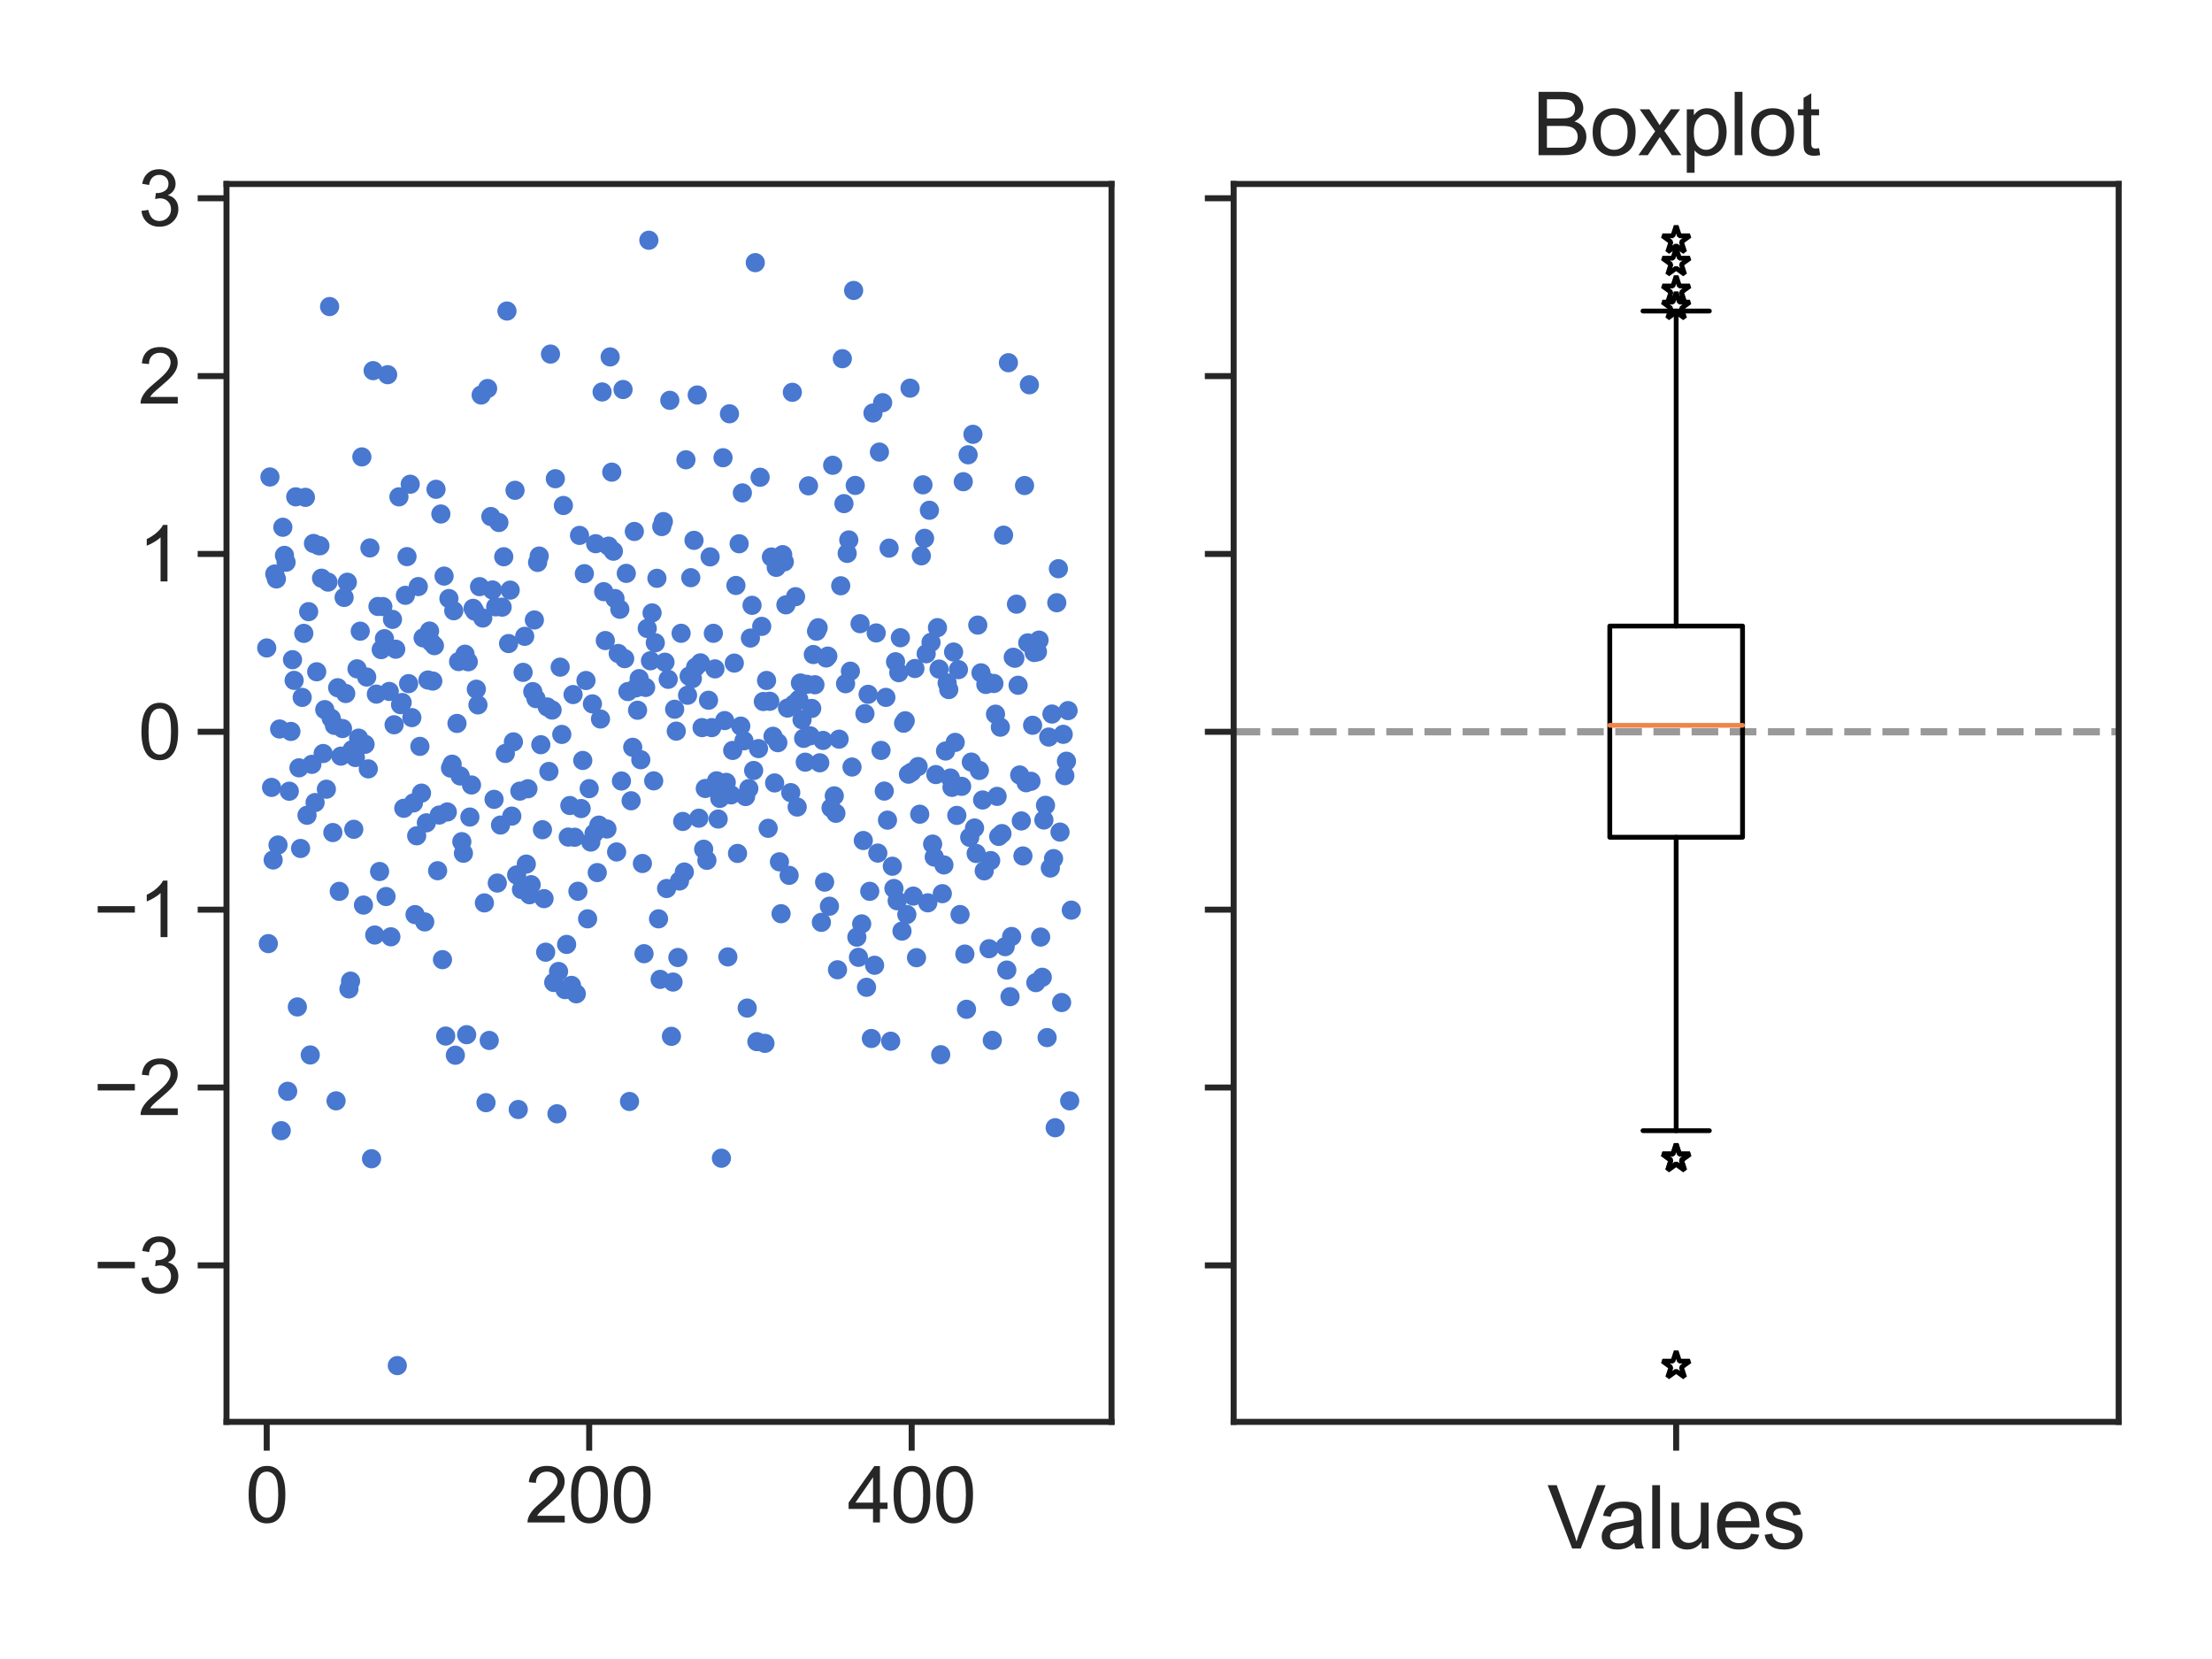 <?xml version="1.0" encoding="utf-8" standalone="no"?>
<!DOCTYPE svg PUBLIC "-//W3C//DTD SVG 1.1//EN"
  "http://www.w3.org/Graphics/SVG/1.1/DTD/svg11.dtd">
<svg height="345.6pt" version="1.1" viewBox="0 0 460.8 345.6" width="460.8pt" xmlns="http://www.w3.org/2000/svg" xmlns:xlink="http://www.w3.org/1999/xlink">
 <defs>
  <style type="text/css">*{stroke-linecap:butt;stroke-linejoin:round;}</style>
 </defs>
 <g id="figure_1">
  <g id="patch_1">
   <path d="M 0 345.6 
L 460.8 345.6 
L 460.8 0 
L 0 0 
z
" style="fill:#ffffff;"/>
  </g>
  <g id="axes_1">
   <g id="patch_2">
    <path d="M 47.182 296.198 
L 231.551 296.198 
L 231.551 38.324 
L 47.182 38.324 
z
" style="fill:#ffffff;"/>
   </g>
   <g id="matplotlib.axis_1">
    <g id="xtick_1">
     <g id="line2d_1">
      <defs>
       <path d="M 0 0 
L 0 6 
" id="m8f1dcfc524" style="stroke:#262626;stroke-width:1.25;"/>
      </defs>
      <g>
       <use style="fill:#262626;stroke:#262626;stroke-width:1.25;" x="55.563" xlink:href="#m8f1dcfc524" y="296.198"/>
      </g>
     </g>
     <g id="text_1">
      <!-- 0 -->
      <g style="fill:#262626;" transform="translate(51.114 317.151)scale(0.16 -0.16)">
       <defs>
        <path d="M 266 2259 
Q 266 3072 433 3567 
Q 600 4063 929 4331 
Q 1259 4600 1759 4600 
Q 2128 4600 2406 4451 
Q 2684 4303 2865 4023 
Q 3047 3744 3150 3342 
Q 3253 2941 3253 2259 
Q 3253 1453 3087 958 
Q 2922 463 2592 192 
Q 2263 -78 1759 -78 
Q 1097 -78 719 397 
Q 266 969 266 2259 
z
M 844 2259 
Q 844 1131 1108 757 
Q 1372 384 1759 384 
Q 2147 384 2411 759 
Q 2675 1134 2675 2259 
Q 2675 3391 2411 3762 
Q 2147 4134 1753 4134 
Q 1366 4134 1134 3806 
Q 844 3388 844 2259 
z
" id="ArialMT-30" transform="scale(0.016)"/>
       </defs>
       <use xlink:href="#ArialMT-30"/>
      </g>
     </g>
    </g>
    <g id="xtick_2">
     <g id="line2d_2">
      <g>
       <use style="fill:#262626;stroke:#262626;stroke-width:1.25;" x="122.74" xlink:href="#m8f1dcfc524" y="296.198"/>
      </g>
     </g>
     <g id="text_2">
      <!-- 200 -->
      <g style="fill:#262626;" transform="translate(109.394 317.151)scale(0.16 -0.16)">
       <defs>
        <path d="M 3222 541 
L 3222 0 
L 194 0 
Q 188 203 259 391 
Q 375 700 629 1000 
Q 884 1300 1366 1694 
Q 2113 2306 2375 2664 
Q 2638 3022 2638 3341 
Q 2638 3675 2398 3904 
Q 2159 4134 1775 4134 
Q 1369 4134 1125 3890 
Q 881 3647 878 3216 
L 300 3275 
Q 359 3922 746 4261 
Q 1134 4600 1788 4600 
Q 2447 4600 2831 4234 
Q 3216 3869 3216 3328 
Q 3216 3053 3103 2787 
Q 2991 2522 2730 2228 
Q 2469 1934 1863 1422 
Q 1356 997 1212 845 
Q 1069 694 975 541 
L 3222 541 
z
" id="ArialMT-32" transform="scale(0.016)"/>
       </defs>
       <use xlink:href="#ArialMT-32"/>
       <use x="55.615" xlink:href="#ArialMT-30"/>
       <use x="111.23" xlink:href="#ArialMT-30"/>
      </g>
     </g>
    </g>
    <g id="xtick_3">
     <g id="line2d_3">
      <g>
       <use style="fill:#262626;stroke:#262626;stroke-width:1.25;" x="189.918" xlink:href="#m8f1dcfc524" y="296.198"/>
      </g>
     </g>
     <g id="text_3">
      <!-- 400 -->
      <g style="fill:#262626;" transform="translate(176.572 317.151)scale(0.16 -0.16)">
       <defs>
        <path d="M 2069 0 
L 2069 1097 
L 81 1097 
L 81 1613 
L 2172 4581 
L 2631 4581 
L 2631 1613 
L 3250 1613 
L 3250 1097 
L 2631 1097 
L 2631 0 
L 2069 0 
z
M 2069 1613 
L 2069 3678 
L 634 1613 
L 2069 1613 
z
" id="ArialMT-34" transform="scale(0.016)"/>
       </defs>
       <use xlink:href="#ArialMT-34"/>
       <use x="55.615" xlink:href="#ArialMT-30"/>
       <use x="111.23" xlink:href="#ArialMT-30"/>
      </g>
     </g>
    </g>
   </g>
   <g id="matplotlib.axis_2">
    <g id="ytick_1">
     <g id="line2d_4">
      <defs>
       <path d="M 0 0 
L -6 0 
" id="mda6310cda0" style="stroke:#262626;stroke-width:1.25;"/>
      </defs>
      <g>
       <use style="fill:#262626;stroke:#262626;stroke-width:1.25;" x="47.182" xlink:href="#mda6310cda0" y="263.598"/>
      </g>
     </g>
     <g id="text_4">
      <!-- −3 -->
      <g style="fill:#262626;" transform="translate(19.44 269.325)scale(0.16 -0.16)">
       <defs>
        <path d="M 3381 1997 
L 356 1997 
L 356 2522 
L 3381 2522 
L 3381 1997 
z
" id="ArialMT-2212" transform="scale(0.016)"/>
        <path d="M 269 1209 
L 831 1284 
Q 928 806 1161 595 
Q 1394 384 1728 384 
Q 2125 384 2398 659 
Q 2672 934 2672 1341 
Q 2672 1728 2419 1979 
Q 2166 2231 1775 2231 
Q 1616 2231 1378 2169 
L 1441 2663 
Q 1497 2656 1531 2656 
Q 1891 2656 2178 2843 
Q 2466 3031 2466 3422 
Q 2466 3731 2256 3934 
Q 2047 4138 1716 4138 
Q 1388 4138 1169 3931 
Q 950 3725 888 3313 
L 325 3413 
Q 428 3978 793 4289 
Q 1159 4600 1703 4600 
Q 2078 4600 2393 4439 
Q 2709 4278 2876 4000 
Q 3044 3722 3044 3409 
Q 3044 3113 2884 2869 
Q 2725 2625 2413 2481 
Q 2819 2388 3044 2092 
Q 3269 1797 3269 1353 
Q 3269 753 2831 336 
Q 2394 -81 1725 -81 
Q 1122 -81 723 278 
Q 325 638 269 1209 
z
" id="ArialMT-33" transform="scale(0.016)"/>
       </defs>
       <use xlink:href="#ArialMT-2212"/>
       <use x="58.398" xlink:href="#ArialMT-33"/>
      </g>
     </g>
    </g>
    <g id="ytick_2">
     <g id="line2d_5">
      <g>
       <use style="fill:#262626;stroke:#262626;stroke-width:1.25;" x="47.182" xlink:href="#mda6310cda0" y="226.548"/>
      </g>
     </g>
     <g id="text_5">
      <!-- −2 -->
      <g style="fill:#262626;" transform="translate(19.44 232.274)scale(0.16 -0.16)">
       <use xlink:href="#ArialMT-2212"/>
       <use x="58.398" xlink:href="#ArialMT-32"/>
      </g>
     </g>
    </g>
    <g id="ytick_3">
     <g id="line2d_6">
      <g>
       <use style="fill:#262626;stroke:#262626;stroke-width:1.25;" x="47.182" xlink:href="#mda6310cda0" y="189.498"/>
      </g>
     </g>
     <g id="text_6">
      <!-- −1 -->
      <g style="fill:#262626;" transform="translate(19.44 195.224)scale(0.16 -0.16)">
       <defs>
        <path d="M 2384 0 
L 1822 0 
L 1822 3584 
Q 1619 3391 1289 3197 
Q 959 3003 697 2906 
L 697 3450 
Q 1169 3672 1522 3987 
Q 1875 4303 2022 4600 
L 2384 4600 
L 2384 0 
z
" id="ArialMT-31" transform="scale(0.016)"/>
       </defs>
       <use xlink:href="#ArialMT-2212"/>
       <use x="58.398" xlink:href="#ArialMT-31"/>
      </g>
     </g>
    </g>
    <g id="ytick_4">
     <g id="line2d_7">
      <g>
       <use style="fill:#262626;stroke:#262626;stroke-width:1.25;" x="47.182" xlink:href="#mda6310cda0" y="152.447"/>
      </g>
     </g>
     <g id="text_7">
      <!-- 0 -->
      <g style="fill:#262626;" transform="translate(28.785 158.173)scale(0.16 -0.16)">
       <use xlink:href="#ArialMT-30"/>
      </g>
     </g>
    </g>
    <g id="ytick_5">
     <g id="line2d_8">
      <g>
       <use style="fill:#262626;stroke:#262626;stroke-width:1.25;" x="47.182" xlink:href="#mda6310cda0" y="115.397"/>
      </g>
     </g>
     <g id="text_8">
      <!-- 1 -->
      <g style="fill:#262626;" transform="translate(28.785 121.123)scale(0.16 -0.16)">
       <use xlink:href="#ArialMT-31"/>
      </g>
     </g>
    </g>
    <g id="ytick_6">
     <g id="line2d_9">
      <g>
       <use style="fill:#262626;stroke:#262626;stroke-width:1.25;" x="47.182" xlink:href="#mda6310cda0" y="78.346"/>
      </g>
     </g>
     <g id="text_9">
      <!-- 2 -->
      <g style="fill:#262626;" transform="translate(28.785 84.073)scale(0.16 -0.16)">
       <use xlink:href="#ArialMT-32"/>
      </g>
     </g>
    </g>
    <g id="ytick_7">
     <g id="line2d_10">
      <g>
       <use style="fill:#262626;stroke:#262626;stroke-width:1.25;" x="47.182" xlink:href="#mda6310cda0" y="41.296"/>
      </g>
     </g>
     <g id="text_10">
      <!-- 3 -->
      <g style="fill:#262626;" transform="translate(28.785 47.022)scale(0.16 -0.16)">
       <use xlink:href="#ArialMT-33"/>
      </g>
     </g>
    </g>
   </g>
   <g id="line2d_11">
    <defs>
     <path d="M 0 1.5 
C 0.398 1.5 0.779 1.342 1.061 1.061 
C 1.342 0.779 1.5 0.398 1.5 0 
C 1.5 -0.398 1.342 -0.779 1.061 -1.061 
C 0.779 -1.342 0.398 -1.5 0 -1.5 
C -0.398 -1.5 -0.779 -1.342 -1.061 -1.061 
C -1.342 -0.779 -1.5 -0.398 -1.5 0 
C -1.5 0.398 -1.342 0.779 -1.061 1.061 
C -0.779 1.342 -0.398 1.5 0 1.5 
z
" id="m873568afcb" style="stroke:#4878d0;"/>
    </defs>
    <g clip-path="url(#p4eef97fe1d)">
     <use style="fill:#4878d0;stroke:#4878d0;" x="55.563" xlink:href="#m873568afcb" y="134.98"/>
     <use style="fill:#4878d0;stroke:#4878d0;" x="55.899" xlink:href="#m873568afcb" y="196.573"/>
     <use style="fill:#4878d0;stroke:#4878d0;" x="56.235" xlink:href="#m873568afcb" y="99.365"/>
     <use style="fill:#4878d0;stroke:#4878d0;" x="56.571" xlink:href="#m873568afcb" y="164.031"/>
     <use style="fill:#4878d0;stroke:#4878d0;" x="56.906" xlink:href="#m873568afcb" y="179.145"/>
     <use style="fill:#4878d0;stroke:#4878d0;" x="57.242" xlink:href="#m873568afcb" y="119.577"/>
     <use style="fill:#4878d0;stroke:#4878d0;" x="57.578" xlink:href="#m873568afcb" y="120.599"/>
     <use style="fill:#4878d0;stroke:#4878d0;" x="57.914" xlink:href="#m873568afcb" y="176.031"/>
     <use style="fill:#4878d0;stroke:#4878d0;" x="58.25" xlink:href="#m873568afcb" y="151.866"/>
     <use style="fill:#4878d0;stroke:#4878d0;" x="58.586" xlink:href="#m873568afcb" y="235.54"/>
     <use style="fill:#4878d0;stroke:#4878d0;" x="58.922" xlink:href="#m873568afcb" y="109.838"/>
     <use style="fill:#4878d0;stroke:#4878d0;" x="59.258" xlink:href="#m873568afcb" y="115.695"/>
     <use style="fill:#4878d0;stroke:#4878d0;" x="59.594" xlink:href="#m873568afcb" y="117.126"/>
     <use style="fill:#4878d0;stroke:#4878d0;" x="59.929" xlink:href="#m873568afcb" y="227.335"/>
     <use style="fill:#4878d0;stroke:#4878d0;" x="60.265" xlink:href="#m873568afcb" y="164.825"/>
     <use style="fill:#4878d0;stroke:#4878d0;" x="60.601" xlink:href="#m873568afcb" y="152.369"/>
     <use style="fill:#4878d0;stroke:#4878d0;" x="60.937" xlink:href="#m873568afcb" y="137.425"/>
     <use style="fill:#4878d0;stroke:#4878d0;" x="61.273" xlink:href="#m873568afcb" y="141.736"/>
     <use style="fill:#4878d0;stroke:#4878d0;" x="61.609" xlink:href="#m873568afcb" y="103.498"/>
     <use style="fill:#4878d0;stroke:#4878d0;" x="61.945" xlink:href="#m873568afcb" y="209.761"/>
     <use style="fill:#4878d0;stroke:#4878d0;" x="62.281" xlink:href="#m873568afcb" y="159.955"/>
     <use style="fill:#4878d0;stroke:#4878d0;" x="62.617" xlink:href="#m873568afcb" y="176.751"/>
     <use style="fill:#4878d0;stroke:#4878d0;" x="62.952" xlink:href="#m873568afcb" y="145.281"/>
     <use style="fill:#4878d0;stroke:#4878d0;" x="63.288" xlink:href="#m873568afcb" y="131.942"/>
     <use style="fill:#4878d0;stroke:#4878d0;" x="63.624" xlink:href="#m873568afcb" y="103.609"/>
     <use style="fill:#4878d0;stroke:#4878d0;" x="63.96" xlink:href="#m873568afcb" y="169.835"/>
     <use style="fill:#4878d0;stroke:#4878d0;" x="64.296" xlink:href="#m873568afcb" y="127.418"/>
     <use style="fill:#4878d0;stroke:#4878d0;" x="64.632" xlink:href="#m873568afcb" y="219.769"/>
     <use style="fill:#4878d0;stroke:#4878d0;" x="64.968" xlink:href="#m873568afcb" y="159.231"/>
     <use style="fill:#4878d0;stroke:#4878d0;" x="65.304" xlink:href="#m873568afcb" y="113.212"/>
     <use style="fill:#4878d0;stroke:#4878d0;" x="65.64" xlink:href="#m873568afcb" y="167.187"/>
     <use style="fill:#4878d0;stroke:#4878d0;" x="65.975" xlink:href="#m873568afcb" y="139.945"/>
     <use style="fill:#4878d0;stroke:#4878d0;" x="66.311" xlink:href="#m873568afcb" y="113.634"/>
     <use style="fill:#4878d0;stroke:#4878d0;" x="66.647" xlink:href="#m873568afcb" y="113.695"/>
     <use style="fill:#4878d0;stroke:#4878d0;" x="66.983" xlink:href="#m873568afcb" y="120.446"/>
     <use style="fill:#4878d0;stroke:#4878d0;" x="67.319" xlink:href="#m873568afcb" y="156.971"/>
     <use style="fill:#4878d0;stroke:#4878d0;" x="67.655" xlink:href="#m873568afcb" y="147.826"/>
     <use style="fill:#4878d0;stroke:#4878d0;" x="67.991" xlink:href="#m873568afcb" y="164.407"/>
     <use style="fill:#4878d0;stroke:#4878d0;" x="68.327" xlink:href="#m873568afcb" y="121.263"/>
     <use style="fill:#4878d0;stroke:#4878d0;" x="68.663" xlink:href="#m873568afcb" y="63.861"/>
     <use style="fill:#4878d0;stroke:#4878d0;" x="68.998" xlink:href="#m873568afcb" y="149.624"/>
     <use style="fill:#4878d0;stroke:#4878d0;" x="69.334" xlink:href="#m873568afcb" y="173.434"/>
     <use style="fill:#4878d0;stroke:#4878d0;" x="69.67" xlink:href="#m873568afcb" y="151.108"/>
     <use style="fill:#4878d0;stroke:#4878d0;" x="70.006" xlink:href="#m873568afcb" y="229.326"/>
     <use style="fill:#4878d0;stroke:#4878d0;" x="70.342" xlink:href="#m873568afcb" y="143.266"/>
     <use style="fill:#4878d0;stroke:#4878d0;" x="70.678" xlink:href="#m873568afcb" y="185.687"/>
     <use style="fill:#4878d0;stroke:#4878d0;" x="71.014" xlink:href="#m873568afcb" y="157.515"/>
     <use style="fill:#4878d0;stroke:#4878d0;" x="71.35" xlink:href="#m873568afcb" y="151.77"/>
     <use style="fill:#4878d0;stroke:#4878d0;" x="71.686" xlink:href="#m873568afcb" y="124.459"/>
     <use style="fill:#4878d0;stroke:#4878d0;" x="72.021" xlink:href="#m873568afcb" y="144.471"/>
     <use style="fill:#4878d0;stroke:#4878d0;" x="72.357" xlink:href="#m873568afcb" y="121.287"/>
     <use style="fill:#4878d0;stroke:#4878d0;" x="72.693" xlink:href="#m873568afcb" y="206.015"/>
     <use style="fill:#4878d0;stroke:#4878d0;" x="73.029" xlink:href="#m873568afcb" y="204.391"/>
     <use style="fill:#4878d0;stroke:#4878d0;" x="73.365" xlink:href="#m873568afcb" y="156.186"/>
     <use style="fill:#4878d0;stroke:#4878d0;" x="73.701" xlink:href="#m873568afcb" y="172.76"/>
     <use style="fill:#4878d0;stroke:#4878d0;" x="74.037" xlink:href="#m873568afcb" y="157.805"/>
     <use style="fill:#4878d0;stroke:#4878d0;" x="74.373" xlink:href="#m873568afcb" y="139.331"/>
     <use style="fill:#4878d0;stroke:#4878d0;" x="74.708" xlink:href="#m873568afcb" y="153.763"/>
     <use style="fill:#4878d0;stroke:#4878d0;" x="75.044" xlink:href="#m873568afcb" y="131.486"/>
     <use style="fill:#4878d0;stroke:#4878d0;" x="75.38" xlink:href="#m873568afcb" y="95.18"/>
     <use style="fill:#4878d0;stroke:#4878d0;" x="75.716" xlink:href="#m873568afcb" y="188.543"/>
     <use style="fill:#4878d0;stroke:#4878d0;" x="76.052" xlink:href="#m873568afcb" y="155.053"/>
     <use style="fill:#4878d0;stroke:#4878d0;" x="76.388" xlink:href="#m873568afcb" y="141.037"/>
     <use style="fill:#4878d0;stroke:#4878d0;" x="76.724" xlink:href="#m873568afcb" y="160.172"/>
     <use style="fill:#4878d0;stroke:#4878d0;" x="77.06" xlink:href="#m873568afcb" y="114.144"/>
     <use style="fill:#4878d0;stroke:#4878d0;" x="77.396" xlink:href="#m873568afcb" y="241.385"/>
     <use style="fill:#4878d0;stroke:#4878d0;" x="77.731" xlink:href="#m873568afcb" y="77.212"/>
     <use style="fill:#4878d0;stroke:#4878d0;" x="78.067" xlink:href="#m873568afcb" y="194.782"/>
     <use style="fill:#4878d0;stroke:#4878d0;" x="78.403" xlink:href="#m873568afcb" y="144.597"/>
     <use style="fill:#4878d0;stroke:#4878d0;" x="78.739" xlink:href="#m873568afcb" y="126.337"/>
     <use style="fill:#4878d0;stroke:#4878d0;" x="79.075" xlink:href="#m873568afcb" y="181.548"/>
     <use style="fill:#4878d0;stroke:#4878d0;" x="79.411" xlink:href="#m873568afcb" y="135.328"/>
     <use style="fill:#4878d0;stroke:#4878d0;" x="79.747" xlink:href="#m873568afcb" y="126.355"/>
     <use style="fill:#4878d0;stroke:#4878d0;" x="80.083" xlink:href="#m873568afcb" y="133.051"/>
     <use style="fill:#4878d0;stroke:#4878d0;" x="80.419" xlink:href="#m873568afcb" y="186.765"/>
     <use style="fill:#4878d0;stroke:#4878d0;" x="80.754" xlink:href="#m873568afcb" y="78.056"/>
     <use style="fill:#4878d0;stroke:#4878d0;" x="81.09" xlink:href="#m873568afcb" y="144.038"/>
     <use style="fill:#4878d0;stroke:#4878d0;" x="81.426" xlink:href="#m873568afcb" y="195.154"/>
     <use style="fill:#4878d0;stroke:#4878d0;" x="81.762" xlink:href="#m873568afcb" y="129.032"/>
     <use style="fill:#4878d0;stroke:#4878d0;" x="82.098" xlink:href="#m873568afcb" y="150.983"/>
     <use style="fill:#4878d0;stroke:#4878d0;" x="82.434" xlink:href="#m873568afcb" y="135.241"/>
     <use style="fill:#4878d0;stroke:#4878d0;" x="82.77" xlink:href="#m873568afcb" y="284.477"/>
     <use style="fill:#4878d0;stroke:#4878d0;" x="83.106" xlink:href="#m873568afcb" y="103.5"/>
     <use style="fill:#4878d0;stroke:#4878d0;" x="83.442" xlink:href="#m873568afcb" y="146.792"/>
     <use style="fill:#4878d0;stroke:#4878d0;" x="83.777" xlink:href="#m873568afcb" y="146.351"/>
     <use style="fill:#4878d0;stroke:#4878d0;" x="84.113" xlink:href="#m873568afcb" y="168.382"/>
     <use style="fill:#4878d0;stroke:#4878d0;" x="84.449" xlink:href="#m873568afcb" y="124.016"/>
     <use style="fill:#4878d0;stroke:#4878d0;" x="84.785" xlink:href="#m873568afcb" y="115.955"/>
     <use style="fill:#4878d0;stroke:#4878d0;" x="85.121" xlink:href="#m873568afcb" y="142.413"/>
     <use style="fill:#4878d0;stroke:#4878d0;" x="85.457" xlink:href="#m873568afcb" y="100.874"/>
     <use style="fill:#4878d0;stroke:#4878d0;" x="85.793" xlink:href="#m873568afcb" y="149.489"/>
     <use style="fill:#4878d0;stroke:#4878d0;" x="86.129" xlink:href="#m873568afcb" y="167.266"/>
     <use style="fill:#4878d0;stroke:#4878d0;" x="86.465" xlink:href="#m873568afcb" y="190.529"/>
     <use style="fill:#4878d0;stroke:#4878d0;" x="86.8" xlink:href="#m873568afcb" y="174.111"/>
     <use style="fill:#4878d0;stroke:#4878d0;" x="87.136" xlink:href="#m873568afcb" y="122.192"/>
     <use style="fill:#4878d0;stroke:#4878d0;" x="87.472" xlink:href="#m873568afcb" y="155.483"/>
     <use style="fill:#4878d0;stroke:#4878d0;" x="87.808" xlink:href="#m873568afcb" y="165.221"/>
     <use style="fill:#4878d0;stroke:#4878d0;" x="88.144" xlink:href="#m873568afcb" y="132.874"/>
     <use style="fill:#4878d0;stroke:#4878d0;" x="88.48" xlink:href="#m873568afcb" y="192.054"/>
     <use style="fill:#4878d0;stroke:#4878d0;" x="88.816" xlink:href="#m873568afcb" y="171.413"/>
     <use style="fill:#4878d0;stroke:#4878d0;" x="89.152" xlink:href="#m873568afcb" y="141.658"/>
     <use style="fill:#4878d0;stroke:#4878d0;" x="89.488" xlink:href="#m873568afcb" y="131.457"/>
     <use style="fill:#4878d0;stroke:#4878d0;" x="89.823" xlink:href="#m873568afcb" y="133.789"/>
     <use style="fill:#4878d0;stroke:#4878d0;" x="90.159" xlink:href="#m873568afcb" y="141.877"/>
     <use style="fill:#4878d0;stroke:#4878d0;" x="90.495" xlink:href="#m873568afcb" y="134.504"/>
     <use style="fill:#4878d0;stroke:#4878d0;" x="90.831" xlink:href="#m873568afcb" y="101.93"/>
     <use style="fill:#4878d0;stroke:#4878d0;" x="91.167" xlink:href="#m873568afcb" y="181.387"/>
     <use style="fill:#4878d0;stroke:#4878d0;" x="91.503" xlink:href="#m873568afcb" y="169.787"/>
     <use style="fill:#4878d0;stroke:#4878d0;" x="91.839" xlink:href="#m873568afcb" y="107.076"/>
     <use style="fill:#4878d0;stroke:#4878d0;" x="92.175" xlink:href="#m873568afcb" y="199.913"/>
     <use style="fill:#4878d0;stroke:#4878d0;" x="92.511" xlink:href="#m873568afcb" y="120.01"/>
     <use style="fill:#4878d0;stroke:#4878d0;" x="92.846" xlink:href="#m873568afcb" y="215.83"/>
     <use style="fill:#4878d0;stroke:#4878d0;" x="93.182" xlink:href="#m873568afcb" y="169.148"/>
     <use style="fill:#4878d0;stroke:#4878d0;" x="93.518" xlink:href="#m873568afcb" y="124.69"/>
     <use style="fill:#4878d0;stroke:#4878d0;" x="93.854" xlink:href="#m873568afcb" y="160.003"/>
     <use style="fill:#4878d0;stroke:#4878d0;" x="94.19" xlink:href="#m873568afcb" y="159.197"/>
     <use style="fill:#4878d0;stroke:#4878d0;" x="94.526" xlink:href="#m873568afcb" y="127.229"/>
     <use style="fill:#4878d0;stroke:#4878d0;" x="94.862" xlink:href="#m873568afcb" y="219.823"/>
     <use style="fill:#4878d0;stroke:#4878d0;" x="95.198" xlink:href="#m873568afcb" y="150.703"/>
     <use style="fill:#4878d0;stroke:#4878d0;" x="95.534" xlink:href="#m873568afcb" y="137.818"/>
     <use style="fill:#4878d0;stroke:#4878d0;" x="95.869" xlink:href="#m873568afcb" y="161.652"/>
     <use style="fill:#4878d0;stroke:#4878d0;" x="96.205" xlink:href="#m873568afcb" y="175.333"/>
     <use style="fill:#4878d0;stroke:#4878d0;" x="96.541" xlink:href="#m873568afcb" y="177.748"/>
     <use style="fill:#4878d0;stroke:#4878d0;" x="96.877" xlink:href="#m873568afcb" y="136.284"/>
     <use style="fill:#4878d0;stroke:#4878d0;" x="97.213" xlink:href="#m873568afcb" y="215.544"/>
     <use style="fill:#4878d0;stroke:#4878d0;" x="97.549" xlink:href="#m873568afcb" y="137.86"/>
     <use style="fill:#4878d0;stroke:#4878d0;" x="97.885" xlink:href="#m873568afcb" y="170.206"/>
     <use style="fill:#4878d0;stroke:#4878d0;" x="98.221" xlink:href="#m873568afcb" y="163.526"/>
     <use style="fill:#4878d0;stroke:#4878d0;" x="98.557" xlink:href="#m873568afcb" y="126.73"/>
     <use style="fill:#4878d0;stroke:#4878d0;" x="98.892" xlink:href="#m873568afcb" y="127.304"/>
     <use style="fill:#4878d0;stroke:#4878d0;" x="99.228" xlink:href="#m873568afcb" y="143.572"/>
     <use style="fill:#4878d0;stroke:#4878d0;" x="99.564" xlink:href="#m873568afcb" y="146.844"/>
     <use style="fill:#4878d0;stroke:#4878d0;" x="99.9" xlink:href="#m873568afcb" y="122.209"/>
     <use style="fill:#4878d0;stroke:#4878d0;" x="100.236" xlink:href="#m873568afcb" y="82.291"/>
     <use style="fill:#4878d0;stroke:#4878d0;" x="100.572" xlink:href="#m873568afcb" y="128.749"/>
     <use style="fill:#4878d0;stroke:#4878d0;" x="100.908" xlink:href="#m873568afcb" y="188.091"/>
     <use style="fill:#4878d0;stroke:#4878d0;" x="101.244" xlink:href="#m873568afcb" y="229.707"/>
     <use style="fill:#4878d0;stroke:#4878d0;" x="101.58" xlink:href="#m873568afcb" y="80.931"/>
     <use style="fill:#4878d0;stroke:#4878d0;" x="101.915" xlink:href="#m873568afcb" y="216.743"/>
     <use style="fill:#4878d0;stroke:#4878d0;" x="102.251" xlink:href="#m873568afcb" y="107.602"/>
     <use style="fill:#4878d0;stroke:#4878d0;" x="102.587" xlink:href="#m873568afcb" y="122.902"/>
     <use style="fill:#4878d0;stroke:#4878d0;" x="102.923" xlink:href="#m873568afcb" y="166.519"/>
     <use style="fill:#4878d0;stroke:#4878d0;" x="103.259" xlink:href="#m873568afcb" y="126.417"/>
     <use style="fill:#4878d0;stroke:#4878d0;" x="103.595" xlink:href="#m873568afcb" y="183.953"/>
     <use style="fill:#4878d0;stroke:#4878d0;" x="103.931" xlink:href="#m873568afcb" y="108.846"/>
     <use style="fill:#4878d0;stroke:#4878d0;" x="104.267" xlink:href="#m873568afcb" y="171.874"/>
     <use style="fill:#4878d0;stroke:#4878d0;" x="104.603" xlink:href="#m873568afcb" y="126.478"/>
     <use style="fill:#4878d0;stroke:#4878d0;" x="104.938" xlink:href="#m873568afcb" y="115.983"/>
     <use style="fill:#4878d0;stroke:#4878d0;" x="105.274" xlink:href="#m873568afcb" y="156.957"/>
     <use style="fill:#4878d0;stroke:#4878d0;" x="105.61" xlink:href="#m873568afcb" y="64.794"/>
     <use style="fill:#4878d0;stroke:#4878d0;" x="105.946" xlink:href="#m873568afcb" y="134.065"/>
     <use style="fill:#4878d0;stroke:#4878d0;" x="106.282" xlink:href="#m873568afcb" y="122.933"/>
     <use style="fill:#4878d0;stroke:#4878d0;" x="106.618" xlink:href="#m873568afcb" y="170.01"/>
     <use style="fill:#4878d0;stroke:#4878d0;" x="106.954" xlink:href="#m873568afcb" y="154.548"/>
     <use style="fill:#4878d0;stroke:#4878d0;" x="107.29" xlink:href="#m873568afcb" y="102.14"/>
     <use style="fill:#4878d0;stroke:#4878d0;" x="107.625" xlink:href="#m873568afcb" y="182.267"/>
     <use style="fill:#4878d0;stroke:#4878d0;" x="107.961" xlink:href="#m873568afcb" y="231.128"/>
     <use style="fill:#4878d0;stroke:#4878d0;" x="108.297" xlink:href="#m873568afcb" y="164.804"/>
     <use style="fill:#4878d0;stroke:#4878d0;" x="108.633" xlink:href="#m873568afcb" y="185.3"/>
     <use style="fill:#4878d0;stroke:#4878d0;" x="108.969" xlink:href="#m873568afcb" y="140.065"/>
     <use style="fill:#4878d0;stroke:#4878d0;" x="109.305" xlink:href="#m873568afcb" y="132.559"/>
     <use style="fill:#4878d0;stroke:#4878d0;" x="109.641" xlink:href="#m873568afcb" y="180.006"/>
     <use style="fill:#4878d0;stroke:#4878d0;" x="109.977" xlink:href="#m873568afcb" y="164.311"/>
     <use style="fill:#4878d0;stroke:#4878d0;" x="110.313" xlink:href="#m873568afcb" y="186.393"/>
     <use style="fill:#4878d0;stroke:#4878d0;" x="110.648" xlink:href="#m873568afcb" y="184.298"/>
     <use style="fill:#4878d0;stroke:#4878d0;" x="110.984" xlink:href="#m873568afcb" y="144.074"/>
     <use style="fill:#4878d0;stroke:#4878d0;" x="111.32" xlink:href="#m873568afcb" y="129.151"/>
     <use style="fill:#4878d0;stroke:#4878d0;" x="111.656" xlink:href="#m873568afcb" y="145.537"/>
     <use style="fill:#4878d0;stroke:#4878d0;" x="111.992" xlink:href="#m873568afcb" y="117.157"/>
     <use style="fill:#4878d0;stroke:#4878d0;" x="112.328" xlink:href="#m873568afcb" y="115.836"/>
     <use style="fill:#4878d0;stroke:#4878d0;" x="112.664" xlink:href="#m873568afcb" y="155.137"/>
     <use style="fill:#4878d0;stroke:#4878d0;" x="113" xlink:href="#m873568afcb" y="172.847"/>
     <use style="fill:#4878d0;stroke:#4878d0;" x="113.336" xlink:href="#m873568afcb" y="187.206"/>
     <use style="fill:#4878d0;stroke:#4878d0;" x="113.671" xlink:href="#m873568afcb" y="198.355"/>
     <use style="fill:#4878d0;stroke:#4878d0;" x="114.007" xlink:href="#m873568afcb" y="147.272"/>
     <use style="fill:#4878d0;stroke:#4878d0;" x="114.343" xlink:href="#m873568afcb" y="160.71"/>
     <use style="fill:#4878d0;stroke:#4878d0;" x="114.679" xlink:href="#m873568afcb" y="73.764"/>
     <use style="fill:#4878d0;stroke:#4878d0;" x="115.015" xlink:href="#m873568afcb" y="147.917"/>
     <use style="fill:#4878d0;stroke:#4878d0;" x="115.351" xlink:href="#m873568afcb" y="204.667"/>
     <use style="fill:#4878d0;stroke:#4878d0;" x="115.687" xlink:href="#m873568afcb" y="99.725"/>
     <use style="fill:#4878d0;stroke:#4878d0;" x="116.023" xlink:href="#m873568afcb" y="232.026"/>
     <use style="fill:#4878d0;stroke:#4878d0;" x="116.359" xlink:href="#m873568afcb" y="202.374"/>
     <use style="fill:#4878d0;stroke:#4878d0;" x="116.694" xlink:href="#m873568afcb" y="138.977"/>
     <use style="fill:#4878d0;stroke:#4878d0;" x="117.03" xlink:href="#m873568afcb" y="152.994"/>
     <use style="fill:#4878d0;stroke:#4878d0;" x="117.366" xlink:href="#m873568afcb" y="105.304"/>
     <use style="fill:#4878d0;stroke:#4878d0;" x="117.702" xlink:href="#m873568afcb" y="206.154"/>
     <use style="fill:#4878d0;stroke:#4878d0;" x="118.038" xlink:href="#m873568afcb" y="196.742"/>
     <use style="fill:#4878d0;stroke:#4878d0;" x="118.374" xlink:href="#m873568afcb" y="174.376"/>
     <use style="fill:#4878d0;stroke:#4878d0;" x="118.71" xlink:href="#m873568afcb" y="167.805"/>
     <use style="fill:#4878d0;stroke:#4878d0;" x="119.046" xlink:href="#m873568afcb" y="205.273"/>
     <use style="fill:#4878d0;stroke:#4878d0;" x="119.382" xlink:href="#m873568afcb" y="144.689"/>
     <use style="fill:#4878d0;stroke:#4878d0;" x="119.717" xlink:href="#m873568afcb" y="174.414"/>
     <use style="fill:#4878d0;stroke:#4878d0;" x="120.053" xlink:href="#m873568afcb" y="207.027"/>
     <use style="fill:#4878d0;stroke:#4878d0;" x="120.389" xlink:href="#m873568afcb" y="185.666"/>
     <use style="fill:#4878d0;stroke:#4878d0;" x="120.725" xlink:href="#m873568afcb" y="111.53"/>
     <use style="fill:#4878d0;stroke:#4878d0;" x="121.061" xlink:href="#m873568afcb" y="168.436"/>
     <use style="fill:#4878d0;stroke:#4878d0;" x="121.397" xlink:href="#m873568afcb" y="158.417"/>
     <use style="fill:#4878d0;stroke:#4878d0;" x="121.733" xlink:href="#m873568afcb" y="119.504"/>
     <use style="fill:#4878d0;stroke:#4878d0;" x="122.069" xlink:href="#m873568afcb" y="141.763"/>
     <use style="fill:#4878d0;stroke:#4878d0;" x="122.405" xlink:href="#m873568afcb" y="191.407"/>
     <use style="fill:#4878d0;stroke:#4878d0;" x="122.74" xlink:href="#m873568afcb" y="164.287"/>
     <use style="fill:#4878d0;stroke:#4878d0;" x="123.076" xlink:href="#m873568afcb" y="175.418"/>
     <use style="fill:#4878d0;stroke:#4878d0;" x="123.412" xlink:href="#m873568afcb" y="146.63"/>
     <use style="fill:#4878d0;stroke:#4878d0;" x="123.748" xlink:href="#m873568afcb" y="173.62"/>
     <use style="fill:#4878d0;stroke:#4878d0;" x="124.084" xlink:href="#m873568afcb" y="113.261"/>
     <use style="fill:#4878d0;stroke:#4878d0;" x="124.42" xlink:href="#m873568afcb" y="181.772"/>
     <use style="fill:#4878d0;stroke:#4878d0;" x="124.756" xlink:href="#m873568afcb" y="171.885"/>
     <use style="fill:#4878d0;stroke:#4878d0;" x="125.092" xlink:href="#m873568afcb" y="149.784"/>
     <use style="fill:#4878d0;stroke:#4878d0;" x="125.428" xlink:href="#m873568afcb" y="81.653"/>
     <use style="fill:#4878d0;stroke:#4878d0;" x="125.763" xlink:href="#m873568afcb" y="123.253"/>
     <use style="fill:#4878d0;stroke:#4878d0;" x="126.099" xlink:href="#m873568afcb" y="133.437"/>
     <use style="fill:#4878d0;stroke:#4878d0;" x="126.435" xlink:href="#m873568afcb" y="172.692"/>
     <use style="fill:#4878d0;stroke:#4878d0;" x="126.771" xlink:href="#m873568afcb" y="113.769"/>
     <use style="fill:#4878d0;stroke:#4878d0;" x="127.107" xlink:href="#m873568afcb" y="74.353"/>
     <use style="fill:#4878d0;stroke:#4878d0;" x="127.443" xlink:href="#m873568afcb" y="98.356"/>
     <use style="fill:#4878d0;stroke:#4878d0;" x="127.779" xlink:href="#m873568afcb" y="114.826"/>
     <use style="fill:#4878d0;stroke:#4878d0;" x="128.115" xlink:href="#m873568afcb" y="124.69"/>
     <use style="fill:#4878d0;stroke:#4878d0;" x="128.451" xlink:href="#m873568afcb" y="177.475"/>
     <use style="fill:#4878d0;stroke:#4878d0;" x="128.786" xlink:href="#m873568afcb" y="136.135"/>
     <use style="fill:#4878d0;stroke:#4878d0;" x="129.122" xlink:href="#m873568afcb" y="126.92"/>
     <use style="fill:#4878d0;stroke:#4878d0;" x="129.458" xlink:href="#m873568afcb" y="162.697"/>
     <use style="fill:#4878d0;stroke:#4878d0;" x="129.794" xlink:href="#m873568afcb" y="81.142"/>
     <use style="fill:#4878d0;stroke:#4878d0;" x="130.13" xlink:href="#m873568afcb" y="137.212"/>
     <use style="fill:#4878d0;stroke:#4878d0;" x="130.466" xlink:href="#m873568afcb" y="119.444"/>
     <use style="fill:#4878d0;stroke:#4878d0;" x="130.802" xlink:href="#m873568afcb" y="144.06"/>
     <use style="fill:#4878d0;stroke:#4878d0;" x="131.138" xlink:href="#m873568afcb" y="229.461"/>
     <use style="fill:#4878d0;stroke:#4878d0;" x="131.474" xlink:href="#m873568afcb" y="166.818"/>
     <use style="fill:#4878d0;stroke:#4878d0;" x="131.809" xlink:href="#m873568afcb" y="155.675"/>
     <use style="fill:#4878d0;stroke:#4878d0;" x="132.145" xlink:href="#m873568afcb" y="110.714"/>
     <use style="fill:#4878d0;stroke:#4878d0;" x="132.481" xlink:href="#m873568afcb" y="143.292"/>
     <use style="fill:#4878d0;stroke:#4878d0;" x="132.817" xlink:href="#m873568afcb" y="147.958"/>
     <use style="fill:#4878d0;stroke:#4878d0;" x="133.153" xlink:href="#m873568afcb" y="141.37"/>
     <use style="fill:#4878d0;stroke:#4878d0;" x="133.489" xlink:href="#m873568afcb" y="158.268"/>
     <use style="fill:#4878d0;stroke:#4878d0;" x="133.825" xlink:href="#m873568afcb" y="179.882"/>
     <use style="fill:#4878d0;stroke:#4878d0;" x="134.161" xlink:href="#m873568afcb" y="198.673"/>
     <use style="fill:#4878d0;stroke:#4878d0;" x="134.497" xlink:href="#m873568afcb" y="143.205"/>
     <use style="fill:#4878d0;stroke:#4878d0;" x="134.832" xlink:href="#m873568afcb" y="130.918"/>
     <use style="fill:#4878d0;stroke:#4878d0;" x="135.168" xlink:href="#m873568afcb" y="50.046"/>
     <use style="fill:#4878d0;stroke:#4878d0;" x="135.504" xlink:href="#m873568afcb" y="137.652"/>
     <use style="fill:#4878d0;stroke:#4878d0;" x="135.84" xlink:href="#m873568afcb" y="127.679"/>
     <use style="fill:#4878d0;stroke:#4878d0;" x="136.176" xlink:href="#m873568afcb" y="162.665"/>
     <use style="fill:#4878d0;stroke:#4878d0;" x="136.512" xlink:href="#m873568afcb" y="133.904"/>
     <use style="fill:#4878d0;stroke:#4878d0;" x="136.848" xlink:href="#m873568afcb" y="120.47"/>
     <use style="fill:#4878d0;stroke:#4878d0;" x="137.184" xlink:href="#m873568afcb" y="191.41"/>
     <use style="fill:#4878d0;stroke:#4878d0;" x="137.519" xlink:href="#m873568afcb" y="204.023"/>
     <use style="fill:#4878d0;stroke:#4878d0;" x="137.855" xlink:href="#m873568afcb" y="109.694"/>
     <use style="fill:#4878d0;stroke:#4878d0;" x="138.191" xlink:href="#m873568afcb" y="108.656"/>
     <use style="fill:#4878d0;stroke:#4878d0;" x="138.527" xlink:href="#m873568afcb" y="137.947"/>
     <use style="fill:#4878d0;stroke:#4878d0;" x="138.863" xlink:href="#m873568afcb" y="185.09"/>
     <use style="fill:#4878d0;stroke:#4878d0;" x="139.199" xlink:href="#m873568afcb" y="141.514"/>
     <use style="fill:#4878d0;stroke:#4878d0;" x="139.535" xlink:href="#m873568afcb" y="83.393"/>
     <use style="fill:#4878d0;stroke:#4878d0;" x="139.871" xlink:href="#m873568afcb" y="215.888"/>
     <use style="fill:#4878d0;stroke:#4878d0;" x="140.207" xlink:href="#m873568afcb" y="204.58"/>
     <use style="fill:#4878d0;stroke:#4878d0;" x="140.542" xlink:href="#m873568afcb" y="147.75"/>
     <use style="fill:#4878d0;stroke:#4878d0;" x="140.878" xlink:href="#m873568afcb" y="152.308"/>
     <use style="fill:#4878d0;stroke:#4878d0;" x="141.214" xlink:href="#m873568afcb" y="199.464"/>
     <use style="fill:#4878d0;stroke:#4878d0;" x="141.55" xlink:href="#m873568afcb" y="183.527"/>
     <use style="fill:#4878d0;stroke:#4878d0;" x="141.886" xlink:href="#m873568afcb" y="131.924"/>
     <use style="fill:#4878d0;stroke:#4878d0;" x="142.222" xlink:href="#m873568afcb" y="171.122"/>
     <use style="fill:#4878d0;stroke:#4878d0;" x="142.558" xlink:href="#m873568afcb" y="181.659"/>
     <use style="fill:#4878d0;stroke:#4878d0;" x="142.894" xlink:href="#m873568afcb" y="95.782"/>
     <use style="fill:#4878d0;stroke:#4878d0;" x="143.23" xlink:href="#m873568afcb" y="144.835"/>
     <use style="fill:#4878d0;stroke:#4878d0;" x="143.565" xlink:href="#m873568afcb" y="140.85"/>
     <use style="fill:#4878d0;stroke:#4878d0;" x="143.901" xlink:href="#m873568afcb" y="120.342"/>
     <use style="fill:#4878d0;stroke:#4878d0;" x="144.237" xlink:href="#m873568afcb" y="141.366"/>
     <use style="fill:#4878d0;stroke:#4878d0;" x="144.573" xlink:href="#m873568afcb" y="112.561"/>
     <use style="fill:#4878d0;stroke:#4878d0;" x="144.909" xlink:href="#m873568afcb" y="138.991"/>
     <use style="fill:#4878d0;stroke:#4878d0;" x="145.245" xlink:href="#m873568afcb" y="82.286"/>
     <use style="fill:#4878d0;stroke:#4878d0;" x="145.581" xlink:href="#m873568afcb" y="170.444"/>
     <use style="fill:#4878d0;stroke:#4878d0;" x="145.917" xlink:href="#m873568afcb" y="138.084"/>
     <use style="fill:#4878d0;stroke:#4878d0;" x="146.253" xlink:href="#m873568afcb" y="151.574"/>
     <use style="fill:#4878d0;stroke:#4878d0;" x="146.588" xlink:href="#m873568afcb" y="176.909"/>
     <use style="fill:#4878d0;stroke:#4878d0;" x="146.924" xlink:href="#m873568afcb" y="164.255"/>
     <use style="fill:#4878d0;stroke:#4878d0;" x="147.26" xlink:href="#m873568afcb" y="179.222"/>
     <use style="fill:#4878d0;stroke:#4878d0;" x="147.596" xlink:href="#m873568afcb" y="145.875"/>
     <use style="fill:#4878d0;stroke:#4878d0;" x="147.932" xlink:href="#m873568afcb" y="116.008"/>
     <use style="fill:#4878d0;stroke:#4878d0;" x="148.268" xlink:href="#m873568afcb" y="151.576"/>
     <use style="fill:#4878d0;stroke:#4878d0;" x="148.604" xlink:href="#m873568afcb" y="131.929"/>
     <use style="fill:#4878d0;stroke:#4878d0;" x="148.94" xlink:href="#m873568afcb" y="139.34"/>
     <use style="fill:#4878d0;stroke:#4878d0;" x="149.276" xlink:href="#m873568afcb" y="162.658"/>
     <use style="fill:#4878d0;stroke:#4878d0;" x="149.611" xlink:href="#m873568afcb" y="170.62"/>
     <use style="fill:#4878d0;stroke:#4878d0;" x="149.947" xlink:href="#m873568afcb" y="166.32"/>
     <use style="fill:#4878d0;stroke:#4878d0;" x="150.283" xlink:href="#m873568afcb" y="241.276"/>
     <use style="fill:#4878d0;stroke:#4878d0;" x="150.619" xlink:href="#m873568afcb" y="95.351"/>
     <use style="fill:#4878d0;stroke:#4878d0;" x="150.955" xlink:href="#m873568afcb" y="150.11"/>
     <use style="fill:#4878d0;stroke:#4878d0;" x="151.291" xlink:href="#m873568afcb" y="162.986"/>
     <use style="fill:#4878d0;stroke:#4878d0;" x="151.627" xlink:href="#m873568afcb" y="199.338"/>
     <use style="fill:#4878d0;stroke:#4878d0;" x="151.963" xlink:href="#m873568afcb" y="86.202"/>
     <use style="fill:#4878d0;stroke:#4878d0;" x="152.299" xlink:href="#m873568afcb" y="165.582"/>
     <use style="fill:#4878d0;stroke:#4878d0;" x="152.634" xlink:href="#m873568afcb" y="156.329"/>
     <use style="fill:#4878d0;stroke:#4878d0;" x="152.97" xlink:href="#m873568afcb" y="138.136"/>
     <use style="fill:#4878d0;stroke:#4878d0;" x="153.306" xlink:href="#m873568afcb" y="121.963"/>
     <use style="fill:#4878d0;stroke:#4878d0;" x="153.642" xlink:href="#m873568afcb" y="177.782"/>
     <use style="fill:#4878d0;stroke:#4878d0;" x="153.978" xlink:href="#m873568afcb" y="113.277"/>
     <use style="fill:#4878d0;stroke:#4878d0;" x="154.314" xlink:href="#m873568afcb" y="151.266"/>
     <use style="fill:#4878d0;stroke:#4878d0;" x="154.65" xlink:href="#m873568afcb" y="102.682"/>
     <use style="fill:#4878d0;stroke:#4878d0;" x="154.986" xlink:href="#m873568afcb" y="154.32"/>
     <use style="fill:#4878d0;stroke:#4878d0;" x="155.322" xlink:href="#m873568afcb" y="165.934"/>
     <use style="fill:#4878d0;stroke:#4878d0;" x="155.657" xlink:href="#m873568afcb" y="209.999"/>
     <use style="fill:#4878d0;stroke:#4878d0;" x="155.993" xlink:href="#m873568afcb" y="164.277"/>
     <use style="fill:#4878d0;stroke:#4878d0;" x="156.329" xlink:href="#m873568afcb" y="132.92"/>
     <use style="fill:#4878d0;stroke:#4878d0;" x="156.665" xlink:href="#m873568afcb" y="126.1"/>
     <use style="fill:#4878d0;stroke:#4878d0;" x="157.001" xlink:href="#m873568afcb" y="160.507"/>
     <use style="fill:#4878d0;stroke:#4878d0;" x="157.337" xlink:href="#m873568afcb" y="54.716"/>
     <use style="fill:#4878d0;stroke:#4878d0;" x="157.673" xlink:href="#m873568afcb" y="216.994"/>
     <use style="fill:#4878d0;stroke:#4878d0;" x="158.009" xlink:href="#m873568afcb" y="155.946"/>
     <use style="fill:#4878d0;stroke:#4878d0;" x="158.345" xlink:href="#m873568afcb" y="99.421"/>
     <use style="fill:#4878d0;stroke:#4878d0;" x="158.68" xlink:href="#m873568afcb" y="130.485"/>
     <use style="fill:#4878d0;stroke:#4878d0;" x="159.016" xlink:href="#m873568afcb" y="146.138"/>
     <use style="fill:#4878d0;stroke:#4878d0;" x="159.352" xlink:href="#m873568afcb" y="217.349"/>
     <use style="fill:#4878d0;stroke:#4878d0;" x="159.688" xlink:href="#m873568afcb" y="141.755"/>
     <use style="fill:#4878d0;stroke:#4878d0;" x="160.024" xlink:href="#m873568afcb" y="172.55"/>
     <use style="fill:#4878d0;stroke:#4878d0;" x="160.36" xlink:href="#m873568afcb" y="146.089"/>
     <use style="fill:#4878d0;stroke:#4878d0;" x="160.696" xlink:href="#m873568afcb" y="116.033"/>
     <use style="fill:#4878d0;stroke:#4878d0;" x="161.032" xlink:href="#m873568afcb" y="153.386"/>
     <use style="fill:#4878d0;stroke:#4878d0;" x="161.368" xlink:href="#m873568afcb" y="163.101"/>
     <use style="fill:#4878d0;stroke:#4878d0;" x="161.703" xlink:href="#m873568afcb" y="118.196"/>
     <use style="fill:#4878d0;stroke:#4878d0;" x="162.039" xlink:href="#m873568afcb" y="154.716"/>
     <use style="fill:#4878d0;stroke:#4878d0;" x="162.375" xlink:href="#m873568afcb" y="179.532"/>
     <use style="fill:#4878d0;stroke:#4878d0;" x="162.711" xlink:href="#m873568afcb" y="190.341"/>
     <use style="fill:#4878d0;stroke:#4878d0;" x="163.047" xlink:href="#m873568afcb" y="115.545"/>
     <use style="fill:#4878d0;stroke:#4878d0;" x="163.383" xlink:href="#m873568afcb" y="117.043"/>
     <use style="fill:#4878d0;stroke:#4878d0;" x="163.719" xlink:href="#m873568afcb" y="125.999"/>
     <use style="fill:#4878d0;stroke:#4878d0;" x="164.055" xlink:href="#m873568afcb" y="147.506"/>
     <use style="fill:#4878d0;stroke:#4878d0;" x="164.391" xlink:href="#m873568afcb" y="182.348"/>
     <use style="fill:#4878d0;stroke:#4878d0;" x="164.726" xlink:href="#m873568afcb" y="165.119"/>
     <use style="fill:#4878d0;stroke:#4878d0;" x="165.062" xlink:href="#m873568afcb" y="81.726"/>
     <use style="fill:#4878d0;stroke:#4878d0;" x="165.398" xlink:href="#m873568afcb" y="146.67"/>
     <use style="fill:#4878d0;stroke:#4878d0;" x="165.734" xlink:href="#m873568afcb" y="124.302"/>
     <use style="fill:#4878d0;stroke:#4878d0;" x="166.07" xlink:href="#m873568afcb" y="168.12"/>
     <use style="fill:#4878d0;stroke:#4878d0;" x="166.406" xlink:href="#m873568afcb" y="145.716"/>
     <use style="fill:#4878d0;stroke:#4878d0;" x="166.742" xlink:href="#m873568afcb" y="142.277"/>
     <use style="fill:#4878d0;stroke:#4878d0;" x="167.078" xlink:href="#m873568afcb" y="149.931"/>
     <use style="fill:#4878d0;stroke:#4878d0;" x="167.413" xlink:href="#m873568afcb" y="153.817"/>
     <use style="fill:#4878d0;stroke:#4878d0;" x="167.749" xlink:href="#m873568afcb" y="158.775"/>
     <use style="fill:#4878d0;stroke:#4878d0;" x="168.085" xlink:href="#m873568afcb" y="142.556"/>
     <use style="fill:#4878d0;stroke:#4878d0;" x="168.421" xlink:href="#m873568afcb" y="101.207"/>
     <use style="fill:#4878d0;stroke:#4878d0;" x="168.757" xlink:href="#m873568afcb" y="153.279"/>
     <use style="fill:#4878d0;stroke:#4878d0;" x="169.093" xlink:href="#m873568afcb" y="147.579"/>
     <use style="fill:#4878d0;stroke:#4878d0;" x="169.429" xlink:href="#m873568afcb" y="136.351"/>
     <use style="fill:#4878d0;stroke:#4878d0;" x="169.765" xlink:href="#m873568afcb" y="142.646"/>
     <use style="fill:#4878d0;stroke:#4878d0;" x="170.101" xlink:href="#m873568afcb" y="131.489"/>
     <use style="fill:#4878d0;stroke:#4878d0;" x="170.436" xlink:href="#m873568afcb" y="130.77"/>
     <use style="fill:#4878d0;stroke:#4878d0;" x="170.772" xlink:href="#m873568afcb" y="158.905"/>
     <use style="fill:#4878d0;stroke:#4878d0;" x="171.108" xlink:href="#m873568afcb" y="192.142"/>
     <use style="fill:#4878d0;stroke:#4878d0;" x="171.444" xlink:href="#m873568afcb" y="154.243"/>
     <use style="fill:#4878d0;stroke:#4878d0;" x="171.78" xlink:href="#m873568afcb" y="183.766"/>
     <use style="fill:#4878d0;stroke:#4878d0;" x="172.116" xlink:href="#m873568afcb" y="137.068"/>
     <use style="fill:#4878d0;stroke:#4878d0;" x="172.452" xlink:href="#m873568afcb" y="136.681"/>
     <use style="fill:#4878d0;stroke:#4878d0;" x="172.788" xlink:href="#m873568afcb" y="188.783"/>
     <use style="fill:#4878d0;stroke:#4878d0;" x="173.124" xlink:href="#m873568afcb" y="168.298"/>
     <use style="fill:#4878d0;stroke:#4878d0;" x="173.459" xlink:href="#m873568afcb" y="96.925"/>
     <use style="fill:#4878d0;stroke:#4878d0;" x="173.795" xlink:href="#m873568afcb" y="165.791"/>
     <use style="fill:#4878d0;stroke:#4878d0;" x="174.131" xlink:href="#m873568afcb" y="169.425"/>
     <use style="fill:#4878d0;stroke:#4878d0;" x="174.467" xlink:href="#m873568afcb" y="202.019"/>
     <use style="fill:#4878d0;stroke:#4878d0;" x="174.803" xlink:href="#m873568afcb" y="153.981"/>
     <use style="fill:#4878d0;stroke:#4878d0;" x="175.139" xlink:href="#m873568afcb" y="122.027"/>
     <use style="fill:#4878d0;stroke:#4878d0;" x="175.475" xlink:href="#m873568afcb" y="74.723"/>
     <use style="fill:#4878d0;stroke:#4878d0;" x="175.811" xlink:href="#m873568afcb" y="104.914"/>
     <use style="fill:#4878d0;stroke:#4878d0;" x="176.147" xlink:href="#m873568afcb" y="142.431"/>
     <use style="fill:#4878d0;stroke:#4878d0;" x="176.482" xlink:href="#m873568afcb" y="115.28"/>
     <use style="fill:#4878d0;stroke:#4878d0;" x="176.818" xlink:href="#m873568afcb" y="112.482"/>
     <use style="fill:#4878d0;stroke:#4878d0;" x="177.154" xlink:href="#m873568afcb" y="139.822"/>
     <use style="fill:#4878d0;stroke:#4878d0;" x="177.49" xlink:href="#m873568afcb" y="159.786"/>
     <use style="fill:#4878d0;stroke:#4878d0;" x="177.826" xlink:href="#m873568afcb" y="60.508"/>
     <use style="fill:#4878d0;stroke:#4878d0;" x="178.162" xlink:href="#m873568afcb" y="101.123"/>
     <use style="fill:#4878d0;stroke:#4878d0;" x="178.498" xlink:href="#m873568afcb" y="195.226"/>
     <use style="fill:#4878d0;stroke:#4878d0;" x="178.834" xlink:href="#m873568afcb" y="199.43"/>
     <use style="fill:#4878d0;stroke:#4878d0;" x="179.17" xlink:href="#m873568afcb" y="129.926"/>
     <use style="fill:#4878d0;stroke:#4878d0;" x="179.505" xlink:href="#m873568afcb" y="192.465"/>
     <use style="fill:#4878d0;stroke:#4878d0;" x="179.841" xlink:href="#m873568afcb" y="175.095"/>
     <use style="fill:#4878d0;stroke:#4878d0;" x="180.177" xlink:href="#m873568afcb" y="148.667"/>
     <use style="fill:#4878d0;stroke:#4878d0;" x="180.513" xlink:href="#m873568afcb" y="205.673"/>
     <use style="fill:#4878d0;stroke:#4878d0;" x="180.849" xlink:href="#m873568afcb" y="144.64"/>
     <use style="fill:#4878d0;stroke:#4878d0;" x="181.185" xlink:href="#m873568afcb" y="185.678"/>
     <use style="fill:#4878d0;stroke:#4878d0;" x="181.521" xlink:href="#m873568afcb" y="216.337"/>
     <use style="fill:#4878d0;stroke:#4878d0;" x="181.857" xlink:href="#m873568afcb" y="86.04"/>
     <use style="fill:#4878d0;stroke:#4878d0;" x="182.193" xlink:href="#m873568afcb" y="201.084"/>
     <use style="fill:#4878d0;stroke:#4878d0;" x="182.528" xlink:href="#m873568afcb" y="131.852"/>
     <use style="fill:#4878d0;stroke:#4878d0;" x="182.864" xlink:href="#m873568afcb" y="177.711"/>
     <use style="fill:#4878d0;stroke:#4878d0;" x="183.2" xlink:href="#m873568afcb" y="94.176"/>
     <use style="fill:#4878d0;stroke:#4878d0;" x="183.536" xlink:href="#m873568afcb" y="156.325"/>
     <use style="fill:#4878d0;stroke:#4878d0;" x="183.872" xlink:href="#m873568afcb" y="83.889"/>
     <use style="fill:#4878d0;stroke:#4878d0;" x="184.208" xlink:href="#m873568afcb" y="164.798"/>
     <use style="fill:#4878d0;stroke:#4878d0;" x="184.544" xlink:href="#m873568afcb" y="145.279"/>
     <use style="fill:#4878d0;stroke:#4878d0;" x="184.88" xlink:href="#m873568afcb" y="170.852"/>
     <use style="fill:#4878d0;stroke:#4878d0;" x="185.216" xlink:href="#m873568afcb" y="114.184"/>
     <use style="fill:#4878d0;stroke:#4878d0;" x="185.551" xlink:href="#m873568afcb" y="216.908"/>
     <use style="fill:#4878d0;stroke:#4878d0;" x="185.887" xlink:href="#m873568afcb" y="180.452"/>
     <use style="fill:#4878d0;stroke:#4878d0;" x="186.223" xlink:href="#m873568afcb" y="185.093"/>
     <use style="fill:#4878d0;stroke:#4878d0;" x="186.559" xlink:href="#m873568afcb" y="137.853"/>
     <use style="fill:#4878d0;stroke:#4878d0;" x="186.895" xlink:href="#m873568afcb" y="187.646"/>
     <use style="fill:#4878d0;stroke:#4878d0;" x="187.231" xlink:href="#m873568afcb" y="140.128"/>
     <use style="fill:#4878d0;stroke:#4878d0;" x="187.567" xlink:href="#m873568afcb" y="132.85"/>
     <use style="fill:#4878d0;stroke:#4878d0;" x="187.903" xlink:href="#m873568afcb" y="193.963"/>
     <use style="fill:#4878d0;stroke:#4878d0;" x="188.239" xlink:href="#m873568afcb" y="150.659"/>
     <use style="fill:#4878d0;stroke:#4878d0;" x="188.574" xlink:href="#m873568afcb" y="150.15"/>
     <use style="fill:#4878d0;stroke:#4878d0;" x="188.91" xlink:href="#m873568afcb" y="190.517"/>
     <use style="fill:#4878d0;stroke:#4878d0;" x="189.246" xlink:href="#m873568afcb" y="161.278"/>
     <use style="fill:#4878d0;stroke:#4878d0;" x="189.582" xlink:href="#m873568afcb" y="80.859"/>
     <use style="fill:#4878d0;stroke:#4878d0;" x="189.918" xlink:href="#m873568afcb" y="160.844"/>
     <use style="fill:#4878d0;stroke:#4878d0;" x="190.254" xlink:href="#m873568afcb" y="186.675"/>
     <use style="fill:#4878d0;stroke:#4878d0;" x="190.59" xlink:href="#m873568afcb" y="139.263"/>
     <use style="fill:#4878d0;stroke:#4878d0;" x="190.926" xlink:href="#m873568afcb" y="199.504"/>
     <use style="fill:#4878d0;stroke:#4878d0;" x="191.262" xlink:href="#m873568afcb" y="159.689"/>
     <use style="fill:#4878d0;stroke:#4878d0;" x="191.597" xlink:href="#m873568afcb" y="169.617"/>
     <use style="fill:#4878d0;stroke:#4878d0;" x="191.933" xlink:href="#m873568afcb" y="115.789"/>
     <use style="fill:#4878d0;stroke:#4878d0;" x="192.269" xlink:href="#m873568afcb" y="100.997"/>
     <use style="fill:#4878d0;stroke:#4878d0;" x="192.605" xlink:href="#m873568afcb" y="112.147"/>
     <use style="fill:#4878d0;stroke:#4878d0;" x="192.941" xlink:href="#m873568afcb" y="136.189"/>
     <use style="fill:#4878d0;stroke:#4878d0;" x="193.277" xlink:href="#m873568afcb" y="188.075"/>
     <use style="fill:#4878d0;stroke:#4878d0;" x="193.613" xlink:href="#m873568afcb" y="106.297"/>
     <use style="fill:#4878d0;stroke:#4878d0;" x="193.949" xlink:href="#m873568afcb" y="133.814"/>
     <use style="fill:#4878d0;stroke:#4878d0;" x="194.285" xlink:href="#m873568afcb" y="175.841"/>
     <use style="fill:#4878d0;stroke:#4878d0;" x="194.62" xlink:href="#m873568afcb" y="178.54"/>
     <use style="fill:#4878d0;stroke:#4878d0;" x="194.956" xlink:href="#m873568afcb" y="161.357"/>
     <use style="fill:#4878d0;stroke:#4878d0;" x="195.292" xlink:href="#m873568afcb" y="130.75"/>
     <use style="fill:#4878d0;stroke:#4878d0;" x="195.628" xlink:href="#m873568afcb" y="139.376"/>
     <use style="fill:#4878d0;stroke:#4878d0;" x="195.964" xlink:href="#m873568afcb" y="219.714"/>
     <use style="fill:#4878d0;stroke:#4878d0;" x="196.3" xlink:href="#m873568afcb" y="186.168"/>
     <use style="fill:#4878d0;stroke:#4878d0;" x="196.636" xlink:href="#m873568afcb" y="180.18"/>
     <use style="fill:#4878d0;stroke:#4878d0;" x="196.972" xlink:href="#m873568afcb" y="156.453"/>
     <use style="fill:#4878d0;stroke:#4878d0;" x="197.308" xlink:href="#m873568afcb" y="142.266"/>
     <use style="fill:#4878d0;stroke:#4878d0;" x="197.643" xlink:href="#m873568afcb" y="143.653"/>
     <use style="fill:#4878d0;stroke:#4878d0;" x="197.979" xlink:href="#m873568afcb" y="162.074"/>
     <use style="fill:#4878d0;stroke:#4878d0;" x="198.315" xlink:href="#m873568afcb" y="164.023"/>
     <use style="fill:#4878d0;stroke:#4878d0;" x="198.651" xlink:href="#m873568afcb" y="135.83"/>
     <use style="fill:#4878d0;stroke:#4878d0;" x="198.987" xlink:href="#m873568afcb" y="154.653"/>
     <use style="fill:#4878d0;stroke:#4878d0;" x="199.323" xlink:href="#m873568afcb" y="169.861"/>
     <use style="fill:#4878d0;stroke:#4878d0;" x="199.659" xlink:href="#m873568afcb" y="139.496"/>
     <use style="fill:#4878d0;stroke:#4878d0;" x="199.995" xlink:href="#m873568afcb" y="190.515"/>
     <use style="fill:#4878d0;stroke:#4878d0;" x="200.33" xlink:href="#m873568afcb" y="163.808"/>
     <use style="fill:#4878d0;stroke:#4878d0;" x="200.666" xlink:href="#m873568afcb" y="100.348"/>
     <use style="fill:#4878d0;stroke:#4878d0;" x="201.002" xlink:href="#m873568afcb" y="198.749"/>
     <use style="fill:#4878d0;stroke:#4878d0;" x="201.338" xlink:href="#m873568afcb" y="210.251"/>
     <use style="fill:#4878d0;stroke:#4878d0;" x="201.674" xlink:href="#m873568afcb" y="94.745"/>
     <use style="fill:#4878d0;stroke:#4878d0;" x="202.01" xlink:href="#m873568afcb" y="174.431"/>
     <use style="fill:#4878d0;stroke:#4878d0;" x="202.346" xlink:href="#m873568afcb" y="158.756"/>
     <use style="fill:#4878d0;stroke:#4878d0;" x="202.682" xlink:href="#m873568afcb" y="90.476"/>
     <use style="fill:#4878d0;stroke:#4878d0;" x="203.018" xlink:href="#m873568afcb" y="172.484"/>
     <use style="fill:#4878d0;stroke:#4878d0;" x="203.353" xlink:href="#m873568afcb" y="177.794"/>
     <use style="fill:#4878d0;stroke:#4878d0;" x="203.689" xlink:href="#m873568afcb" y="130.218"/>
     <use style="fill:#4878d0;stroke:#4878d0;" x="204.025" xlink:href="#m873568afcb" y="160.494"/>
     <use style="fill:#4878d0;stroke:#4878d0;" x="204.361" xlink:href="#m873568afcb" y="140.164"/>
     <use style="fill:#4878d0;stroke:#4878d0;" x="204.697" xlink:href="#m873568afcb" y="166.651"/>
     <use style="fill:#4878d0;stroke:#4878d0;" x="205.033" xlink:href="#m873568afcb" y="181.414"/>
     <use style="fill:#4878d0;stroke:#4878d0;" x="205.369" xlink:href="#m873568afcb" y="142.583"/>
     <use style="fill:#4878d0;stroke:#4878d0;" x="205.705" xlink:href="#m873568afcb" y="142.094"/>
     <use style="fill:#4878d0;stroke:#4878d0;" x="206.041" xlink:href="#m873568afcb" y="197.635"/>
     <use style="fill:#4878d0;stroke:#4878d0;" x="206.376" xlink:href="#m873568afcb" y="179.27"/>
     <use style="fill:#4878d0;stroke:#4878d0;" x="206.712" xlink:href="#m873568afcb" y="216.721"/>
     <use style="fill:#4878d0;stroke:#4878d0;" x="207.048" xlink:href="#m873568afcb" y="142.382"/>
     <use style="fill:#4878d0;stroke:#4878d0;" x="207.384" xlink:href="#m873568afcb" y="148.775"/>
     <use style="fill:#4878d0;stroke:#4878d0;" x="207.72" xlink:href="#m873568afcb" y="165.9"/>
     <use style="fill:#4878d0;stroke:#4878d0;" x="208.056" xlink:href="#m873568afcb" y="174.241"/>
     <use style="fill:#4878d0;stroke:#4878d0;" x="208.392" xlink:href="#m873568afcb" y="151.486"/>
     <use style="fill:#4878d0;stroke:#4878d0;" x="208.728" xlink:href="#m873568afcb" y="173.651"/>
     <use style="fill:#4878d0;stroke:#4878d0;" x="209.064" xlink:href="#m873568afcb" y="111.485"/>
     <use style="fill:#4878d0;stroke:#4878d0;" x="209.399" xlink:href="#m873568afcb" y="197.205"/>
     <use style="fill:#4878d0;stroke:#4878d0;" x="209.735" xlink:href="#m873568afcb" y="202.084"/>
     <use style="fill:#4878d0;stroke:#4878d0;" x="210.071" xlink:href="#m873568afcb" y="75.561"/>
     <use style="fill:#4878d0;stroke:#4878d0;" x="210.407" xlink:href="#m873568afcb" y="207.63"/>
     <use style="fill:#4878d0;stroke:#4878d0;" x="210.743" xlink:href="#m873568afcb" y="195.09"/>
     <use style="fill:#4878d0;stroke:#4878d0;" x="211.079" xlink:href="#m873568afcb" y="136.921"/>
     <use style="fill:#4878d0;stroke:#4878d0;" x="211.415" xlink:href="#m873568afcb" y="137.13"/>
     <use style="fill:#4878d0;stroke:#4878d0;" x="211.751" xlink:href="#m873568afcb" y="125.861"/>
     <use style="fill:#4878d0;stroke:#4878d0;" x="212.087" xlink:href="#m873568afcb" y="142.75"/>
     <use style="fill:#4878d0;stroke:#4878d0;" x="212.422" xlink:href="#m873568afcb" y="161.442"/>
     <use style="fill:#4878d0;stroke:#4878d0;" x="212.758" xlink:href="#m873568afcb" y="171.019"/>
     <use style="fill:#4878d0;stroke:#4878d0;" x="213.094" xlink:href="#m873568afcb" y="178.313"/>
     <use style="fill:#4878d0;stroke:#4878d0;" x="213.43" xlink:href="#m873568afcb" y="101.148"/>
     <use style="fill:#4878d0;stroke:#4878d0;" x="213.766" xlink:href="#m873568afcb" y="163.059"/>
     <use style="fill:#4878d0;stroke:#4878d0;" x="214.102" xlink:href="#m873568afcb" y="133.919"/>
     <use style="fill:#4878d0;stroke:#4878d0;" x="214.438" xlink:href="#m873568afcb" y="80.158"/>
     <use style="fill:#4878d0;stroke:#4878d0;" x="214.774" xlink:href="#m873568afcb" y="162.761"/>
     <use style="fill:#4878d0;stroke:#4878d0;" x="215.11" xlink:href="#m873568afcb" y="151.084"/>
     <use style="fill:#4878d0;stroke:#4878d0;" x="215.445" xlink:href="#m873568afcb" y="135.928"/>
     <use style="fill:#4878d0;stroke:#4878d0;" x="215.781" xlink:href="#m873568afcb" y="204.701"/>
     <use style="fill:#4878d0;stroke:#4878d0;" x="216.117" xlink:href="#m873568afcb" y="135.774"/>
     <use style="fill:#4878d0;stroke:#4878d0;" x="216.453" xlink:href="#m873568afcb" y="133.348"/>
     <use style="fill:#4878d0;stroke:#4878d0;" x="216.789" xlink:href="#m873568afcb" y="195.206"/>
     <use style="fill:#4878d0;stroke:#4878d0;" x="217.125" xlink:href="#m873568afcb" y="203.583"/>
     <use style="fill:#4878d0;stroke:#4878d0;" x="217.461" xlink:href="#m873568afcb" y="170.818"/>
     <use style="fill:#4878d0;stroke:#4878d0;" x="217.797" xlink:href="#m873568afcb" y="167.759"/>
     <use style="fill:#4878d0;stroke:#4878d0;" x="218.133" xlink:href="#m873568afcb" y="216.149"/>
     <use style="fill:#4878d0;stroke:#4878d0;" x="218.468" xlink:href="#m873568afcb" y="153.542"/>
     <use style="fill:#4878d0;stroke:#4878d0;" x="218.804" xlink:href="#m873568afcb" y="180.829"/>
     <use style="fill:#4878d0;stroke:#4878d0;" x="219.14" xlink:href="#m873568afcb" y="148.746"/>
     <use style="fill:#4878d0;stroke:#4878d0;" x="219.476" xlink:href="#m873568afcb" y="178.865"/>
     <use style="fill:#4878d0;stroke:#4878d0;" x="219.812" xlink:href="#m873568afcb" y="234.926"/>
     <use style="fill:#4878d0;stroke:#4878d0;" x="220.148" xlink:href="#m873568afcb" y="125.559"/>
     <use style="fill:#4878d0;stroke:#4878d0;" x="220.484" xlink:href="#m873568afcb" y="118.473"/>
     <use style="fill:#4878d0;stroke:#4878d0;" x="220.82" xlink:href="#m873568afcb" y="173.34"/>
     <use style="fill:#4878d0;stroke:#4878d0;" x="221.156" xlink:href="#m873568afcb" y="208.845"/>
     <use style="fill:#4878d0;stroke:#4878d0;" x="221.491" xlink:href="#m873568afcb" y="152.976"/>
     <use style="fill:#4878d0;stroke:#4878d0;" x="221.827" xlink:href="#m873568afcb" y="161.588"/>
     <use style="fill:#4878d0;stroke:#4878d0;" x="222.163" xlink:href="#m873568afcb" y="158.573"/>
     <use style="fill:#4878d0;stroke:#4878d0;" x="222.499" xlink:href="#m873568afcb" y="148.034"/>
     <use style="fill:#4878d0;stroke:#4878d0;" x="222.835" xlink:href="#m873568afcb" y="229.326"/>
     <use style="fill:#4878d0;stroke:#4878d0;" x="223.171" xlink:href="#m873568afcb" y="189.6"/>
    </g>
   </g>
   <g id="patch_3">
    <path d="M 47.182 296.198 
L 47.182 38.324 
" style="fill:none;stroke:#262626;stroke-linecap:square;stroke-linejoin:miter;stroke-width:1.25;"/>
   </g>
   <g id="patch_4">
    <path d="M 231.551 296.198 
L 231.551 38.324 
" style="fill:none;stroke:#262626;stroke-linecap:square;stroke-linejoin:miter;stroke-width:1.25;"/>
   </g>
   <g id="patch_5">
    <path d="M 47.182 296.198 
L 231.551 296.198 
" style="fill:none;stroke:#262626;stroke-linecap:square;stroke-linejoin:miter;stroke-width:1.25;"/>
   </g>
   <g id="patch_6">
    <path d="M 47.182 38.324 
L 231.551 38.324 
" style="fill:none;stroke:#262626;stroke-linecap:square;stroke-linejoin:miter;stroke-width:1.25;"/>
   </g>
  </g>
  <g id="axes_2">
   <g id="patch_7">
    <path d="M 256.991 296.198 
L 441.36 296.198 
L 441.36 38.324 
L 256.991 38.324 
z
" style="fill:#ffffff;"/>
   </g>
   <g id="matplotlib.axis_3">
    <g id="xtick_4">
     <g id="line2d_12">
      <g>
       <use style="fill:#262626;stroke:#262626;stroke-width:1.25;" x="349.176" xlink:href="#m8f1dcfc524" y="296.198"/>
      </g>
     </g>
    </g>
    <g id="text_11">
     <!-- Values -->
     <g style="fill:#262626;" transform="translate(322.322 322.582)scale(0.18 -0.18)">
      <defs>
       <path d="M 1803 0 
L 28 4581 
L 684 4581 
L 1875 1253 
Q 2019 853 2116 503 
Q 2222 878 2363 1253 
L 3600 4581 
L 4219 4581 
L 2425 0 
L 1803 0 
z
" id="ArialMT-56" transform="scale(0.016)"/>
       <path d="M 2588 409 
Q 2275 144 1986 34 
Q 1697 -75 1366 -75 
Q 819 -75 525 192 
Q 231 459 231 875 
Q 231 1119 342 1320 
Q 453 1522 633 1644 
Q 813 1766 1038 1828 
Q 1203 1872 1538 1913 
Q 2219 1994 2541 2106 
Q 2544 2222 2544 2253 
Q 2544 2597 2384 2738 
Q 2169 2928 1744 2928 
Q 1347 2928 1158 2789 
Q 969 2650 878 2297 
L 328 2372 
Q 403 2725 575 2942 
Q 747 3159 1072 3276 
Q 1397 3394 1825 3394 
Q 2250 3394 2515 3294 
Q 2781 3194 2906 3042 
Q 3031 2891 3081 2659 
Q 3109 2516 3109 2141 
L 3109 1391 
Q 3109 606 3145 398 
Q 3181 191 3288 0 
L 2700 0 
Q 2613 175 2588 409 
z
M 2541 1666 
Q 2234 1541 1622 1453 
Q 1275 1403 1131 1340 
Q 988 1278 909 1158 
Q 831 1038 831 891 
Q 831 666 1001 516 
Q 1172 366 1500 366 
Q 1825 366 2078 508 
Q 2331 650 2450 897 
Q 2541 1088 2541 1459 
L 2541 1666 
z
" id="ArialMT-61" transform="scale(0.016)"/>
       <path d="M 409 0 
L 409 4581 
L 972 4581 
L 972 0 
L 409 0 
z
" id="ArialMT-6c" transform="scale(0.016)"/>
       <path d="M 2597 0 
L 2597 488 
Q 2209 -75 1544 -75 
Q 1250 -75 995 37 
Q 741 150 617 320 
Q 494 491 444 738 
Q 409 903 409 1263 
L 409 3319 
L 972 3319 
L 972 1478 
Q 972 1038 1006 884 
Q 1059 663 1231 536 
Q 1403 409 1656 409 
Q 1909 409 2131 539 
Q 2353 669 2445 892 
Q 2538 1116 2538 1541 
L 2538 3319 
L 3100 3319 
L 3100 0 
L 2597 0 
z
" id="ArialMT-75" transform="scale(0.016)"/>
       <path d="M 2694 1069 
L 3275 997 
Q 3138 488 2766 206 
Q 2394 -75 1816 -75 
Q 1088 -75 661 373 
Q 234 822 234 1631 
Q 234 2469 665 2931 
Q 1097 3394 1784 3394 
Q 2450 3394 2872 2941 
Q 3294 2488 3294 1666 
Q 3294 1616 3291 1516 
L 816 1516 
Q 847 969 1125 678 
Q 1403 388 1819 388 
Q 2128 388 2347 550 
Q 2566 713 2694 1069 
z
M 847 1978 
L 2700 1978 
Q 2663 2397 2488 2606 
Q 2219 2931 1791 2931 
Q 1403 2931 1139 2672 
Q 875 2413 847 1978 
z
" id="ArialMT-65" transform="scale(0.016)"/>
       <path d="M 197 991 
L 753 1078 
Q 800 744 1014 566 
Q 1228 388 1613 388 
Q 2000 388 2187 545 
Q 2375 703 2375 916 
Q 2375 1106 2209 1216 
Q 2094 1291 1634 1406 
Q 1016 1563 777 1677 
Q 538 1791 414 1992 
Q 291 2194 291 2438 
Q 291 2659 392 2848 
Q 494 3038 669 3163 
Q 800 3259 1026 3326 
Q 1253 3394 1513 3394 
Q 1903 3394 2198 3281 
Q 2494 3169 2634 2976 
Q 2775 2784 2828 2463 
L 2278 2388 
Q 2241 2644 2061 2787 
Q 1881 2931 1553 2931 
Q 1166 2931 1000 2803 
Q 834 2675 834 2503 
Q 834 2394 903 2306 
Q 972 2216 1119 2156 
Q 1203 2125 1616 2013 
Q 2213 1853 2448 1751 
Q 2684 1650 2818 1456 
Q 2953 1263 2953 975 
Q 2953 694 2789 445 
Q 2625 197 2315 61 
Q 2006 -75 1616 -75 
Q 969 -75 630 194 
Q 291 463 197 991 
z
" id="ArialMT-73" transform="scale(0.016)"/>
      </defs>
      <use xlink:href="#ArialMT-56"/>
      <use x="59.324" xlink:href="#ArialMT-61"/>
      <use x="114.939" xlink:href="#ArialMT-6c"/>
      <use x="137.156" xlink:href="#ArialMT-75"/>
      <use x="192.771" xlink:href="#ArialMT-65"/>
      <use x="248.387" xlink:href="#ArialMT-73"/>
     </g>
    </g>
   </g>
   <g id="matplotlib.axis_4">
    <g id="ytick_8">
     <g id="line2d_13">
      <g>
       <use style="fill:#262626;stroke:#262626;stroke-width:1.25;" x="256.991" xlink:href="#mda6310cda0" y="263.598"/>
      </g>
     </g>
    </g>
    <g id="ytick_9">
     <g id="line2d_14">
      <g>
       <use style="fill:#262626;stroke:#262626;stroke-width:1.25;" x="256.991" xlink:href="#mda6310cda0" y="226.548"/>
      </g>
     </g>
    </g>
    <g id="ytick_10">
     <g id="line2d_15">
      <g>
       <use style="fill:#262626;stroke:#262626;stroke-width:1.25;" x="256.991" xlink:href="#mda6310cda0" y="189.498"/>
      </g>
     </g>
    </g>
    <g id="ytick_11">
     <g id="line2d_16">
      <g>
       <use style="fill:#262626;stroke:#262626;stroke-width:1.25;" x="256.991" xlink:href="#mda6310cda0" y="152.447"/>
      </g>
     </g>
    </g>
    <g id="ytick_12">
     <g id="line2d_17">
      <g>
       <use style="fill:#262626;stroke:#262626;stroke-width:1.25;" x="256.991" xlink:href="#mda6310cda0" y="115.397"/>
      </g>
     </g>
    </g>
    <g id="ytick_13">
     <g id="line2d_18">
      <g>
       <use style="fill:#262626;stroke:#262626;stroke-width:1.25;" x="256.991" xlink:href="#mda6310cda0" y="78.346"/>
      </g>
     </g>
    </g>
    <g id="ytick_14">
     <g id="line2d_19">
      <g>
       <use style="fill:#262626;stroke:#262626;stroke-width:1.25;" x="256.991" xlink:href="#mda6310cda0" y="41.296"/>
      </g>
     </g>
    </g>
   </g>
   <g id="LineCollection_1">
    <path clip-path="url(#p5a475e2eb4)" d="M 256.991 152.447 
L 441.36 152.447 
" style="fill:none;stroke:#999999;stroke-dasharray:5.55,2.4;stroke-dashoffset:0;stroke-width:1.5;"/>
   </g>
   <g id="line2d_20">
    <path clip-path="url(#p5a475e2eb4)" d="M 335.348 174.418 
L 363.003 174.418 
L 363.003 130.418 
L 335.348 130.418 
L 335.348 174.418 
" style="fill:none;stroke:#000000;stroke-linecap:round;"/>
   </g>
   <g id="line2d_21">
    <path clip-path="url(#p5a475e2eb4)" d="M 349.176 174.418 
L 349.176 235.54 
" style="fill:none;stroke:#000000;stroke-linecap:round;"/>
   </g>
   <g id="line2d_22">
    <path clip-path="url(#p5a475e2eb4)" d="M 349.176 130.418 
L 349.176 64.794 
" style="fill:none;stroke:#000000;stroke-linecap:round;"/>
   </g>
   <g id="line2d_23">
    <path clip-path="url(#p5a475e2eb4)" d="M 342.262 235.54 
L 356.089 235.54 
" style="fill:none;stroke:#000000;stroke-linecap:round;"/>
   </g>
   <g id="line2d_24">
    <path clip-path="url(#p5a475e2eb4)" d="M 342.262 64.794 
L 356.089 64.794 
" style="fill:none;stroke:#000000;stroke-linecap:round;"/>
   </g>
   <g id="line2d_25">
    <defs>
     <path d="M 0 -3 
L -0.674 -0.927 
L -2.853 -0.927 
L -1.09 0.354 
L -1.763 2.427 
L -0 1.146 
L 1.763 2.427 
L 1.09 0.354 
L 2.853 -0.927 
L 0.674 -0.927 
z
" id="m616a812c48" style="stroke:#000000;stroke-linejoin:bevel;"/>
    </defs>
    <g clip-path="url(#p5a475e2eb4)">
     <use style="fill-opacity:0;stroke:#000000;stroke-linejoin:bevel;" x="349.176" xlink:href="#m616a812c48" y="241.385"/>
     <use style="fill-opacity:0;stroke:#000000;stroke-linejoin:bevel;" x="349.176" xlink:href="#m616a812c48" y="284.477"/>
     <use style="fill-opacity:0;stroke:#000000;stroke-linejoin:bevel;" x="349.176" xlink:href="#m616a812c48" y="241.276"/>
     <use style="fill-opacity:0;stroke:#000000;stroke-linejoin:bevel;" x="349.176" xlink:href="#m616a812c48" y="63.861"/>
     <use style="fill-opacity:0;stroke:#000000;stroke-linejoin:bevel;" x="349.176" xlink:href="#m616a812c48" y="50.046"/>
     <use style="fill-opacity:0;stroke:#000000;stroke-linejoin:bevel;" x="349.176" xlink:href="#m616a812c48" y="54.716"/>
     <use style="fill-opacity:0;stroke:#000000;stroke-linejoin:bevel;" x="349.176" xlink:href="#m616a812c48" y="60.508"/>
    </g>
   </g>
   <g id="line2d_26">
    <path clip-path="url(#p5a475e2eb4)" d="M 335.348 151.096 
L 363.003 151.096 
" style="fill:none;stroke:#ee854a;stroke-linecap:round;"/>
   </g>
   <g id="patch_8">
    <path d="M 256.991 296.198 
L 256.991 38.324 
" style="fill:none;stroke:#262626;stroke-linecap:square;stroke-linejoin:miter;stroke-width:1.25;"/>
   </g>
   <g id="patch_9">
    <path d="M 441.36 296.198 
L 441.36 38.324 
" style="fill:none;stroke:#262626;stroke-linecap:square;stroke-linejoin:miter;stroke-width:1.25;"/>
   </g>
   <g id="patch_10">
    <path d="M 256.991 296.198 
L 441.36 296.198 
" style="fill:none;stroke:#262626;stroke-linecap:square;stroke-linejoin:miter;stroke-width:1.25;"/>
   </g>
   <g id="patch_11">
    <path d="M 256.991 38.324 
L 441.36 38.324 
" style="fill:none;stroke:#262626;stroke-linecap:square;stroke-linejoin:miter;stroke-width:1.25;"/>
   </g>
   <g id="text_12">
    <!-- Boxplot -->
    <g style="fill:#262626;" transform="translate(319.158 32.324)scale(0.18 -0.18)">
     <defs>
      <path d="M 469 0 
L 469 4581 
L 2188 4581 
Q 2713 4581 3030 4442 
Q 3347 4303 3526 4014 
Q 3706 3725 3706 3409 
Q 3706 3116 3547 2856 
Q 3388 2597 3066 2438 
Q 3481 2316 3704 2022 
Q 3928 1728 3928 1328 
Q 3928 1006 3792 729 
Q 3656 453 3456 303 
Q 3256 153 2954 76 
Q 2653 0 2216 0 
L 469 0 
z
M 1075 2656 
L 2066 2656 
Q 2469 2656 2644 2709 
Q 2875 2778 2992 2937 
Q 3109 3097 3109 3338 
Q 3109 3566 3000 3739 
Q 2891 3913 2687 3977 
Q 2484 4041 1991 4041 
L 1075 4041 
L 1075 2656 
z
M 1075 541 
L 2216 541 
Q 2509 541 2628 563 
Q 2838 600 2978 687 
Q 3119 775 3209 942 
Q 3300 1109 3300 1328 
Q 3300 1584 3169 1773 
Q 3038 1963 2805 2039 
Q 2572 2116 2134 2116 
L 1075 2116 
L 1075 541 
z
" id="ArialMT-42" transform="scale(0.016)"/>
      <path d="M 213 1659 
Q 213 2581 725 3025 
Q 1153 3394 1769 3394 
Q 2453 3394 2887 2945 
Q 3322 2497 3322 1706 
Q 3322 1066 3130 698 
Q 2938 331 2570 128 
Q 2203 -75 1769 -75 
Q 1072 -75 642 372 
Q 213 819 213 1659 
z
M 791 1659 
Q 791 1022 1069 705 
Q 1347 388 1769 388 
Q 2188 388 2466 706 
Q 2744 1025 2744 1678 
Q 2744 2294 2464 2611 
Q 2184 2928 1769 2928 
Q 1347 2928 1069 2612 
Q 791 2297 791 1659 
z
" id="ArialMT-6f" transform="scale(0.016)"/>
      <path d="M 47 0 
L 1259 1725 
L 138 3319 
L 841 3319 
L 1350 2541 
Q 1494 2319 1581 2169 
Q 1719 2375 1834 2534 
L 2394 3319 
L 3066 3319 
L 1919 1756 
L 3153 0 
L 2463 0 
L 1781 1031 
L 1600 1309 
L 728 0 
L 47 0 
z
" id="ArialMT-78" transform="scale(0.016)"/>
      <path d="M 422 -1272 
L 422 3319 
L 934 3319 
L 934 2888 
Q 1116 3141 1344 3267 
Q 1572 3394 1897 3394 
Q 2322 3394 2647 3175 
Q 2972 2956 3137 2557 
Q 3303 2159 3303 1684 
Q 3303 1175 3120 767 
Q 2938 359 2589 142 
Q 2241 -75 1856 -75 
Q 1575 -75 1351 44 
Q 1128 163 984 344 
L 984 -1272 
L 422 -1272 
z
M 931 1641 
Q 931 1000 1190 694 
Q 1450 388 1819 388 
Q 2194 388 2461 705 
Q 2728 1022 2728 1688 
Q 2728 2322 2467 2637 
Q 2206 2953 1844 2953 
Q 1484 2953 1207 2617 
Q 931 2281 931 1641 
z
" id="ArialMT-70" transform="scale(0.016)"/>
      <path d="M 1650 503 
L 1731 6 
Q 1494 -44 1306 -44 
Q 1000 -44 831 53 
Q 663 150 594 308 
Q 525 466 525 972 
L 525 2881 
L 113 2881 
L 113 3319 
L 525 3319 
L 525 4141 
L 1084 4478 
L 1084 3319 
L 1650 3319 
L 1650 2881 
L 1084 2881 
L 1084 941 
Q 1084 700 1114 631 
Q 1144 563 1211 522 
Q 1278 481 1403 481 
Q 1497 481 1650 503 
z
" id="ArialMT-74" transform="scale(0.016)"/>
     </defs>
     <use xlink:href="#ArialMT-42"/>
     <use x="66.699" xlink:href="#ArialMT-6f"/>
     <use x="122.314" xlink:href="#ArialMT-78"/>
     <use x="172.314" xlink:href="#ArialMT-70"/>
     <use x="227.93" xlink:href="#ArialMT-6c"/>
     <use x="250.146" xlink:href="#ArialMT-6f"/>
     <use x="305.762" xlink:href="#ArialMT-74"/>
    </g>
   </g>
  </g>
 </g>
 <defs>
  <clipPath id="p4eef97fe1d">
   <rect height="257.874" width="184.369" x="47.182" y="38.324"/>
  </clipPath>
  <clipPath id="p5a475e2eb4">
   <rect height="257.874" width="184.369" x="256.991" y="38.324"/>
  </clipPath>
 </defs>
</svg>
